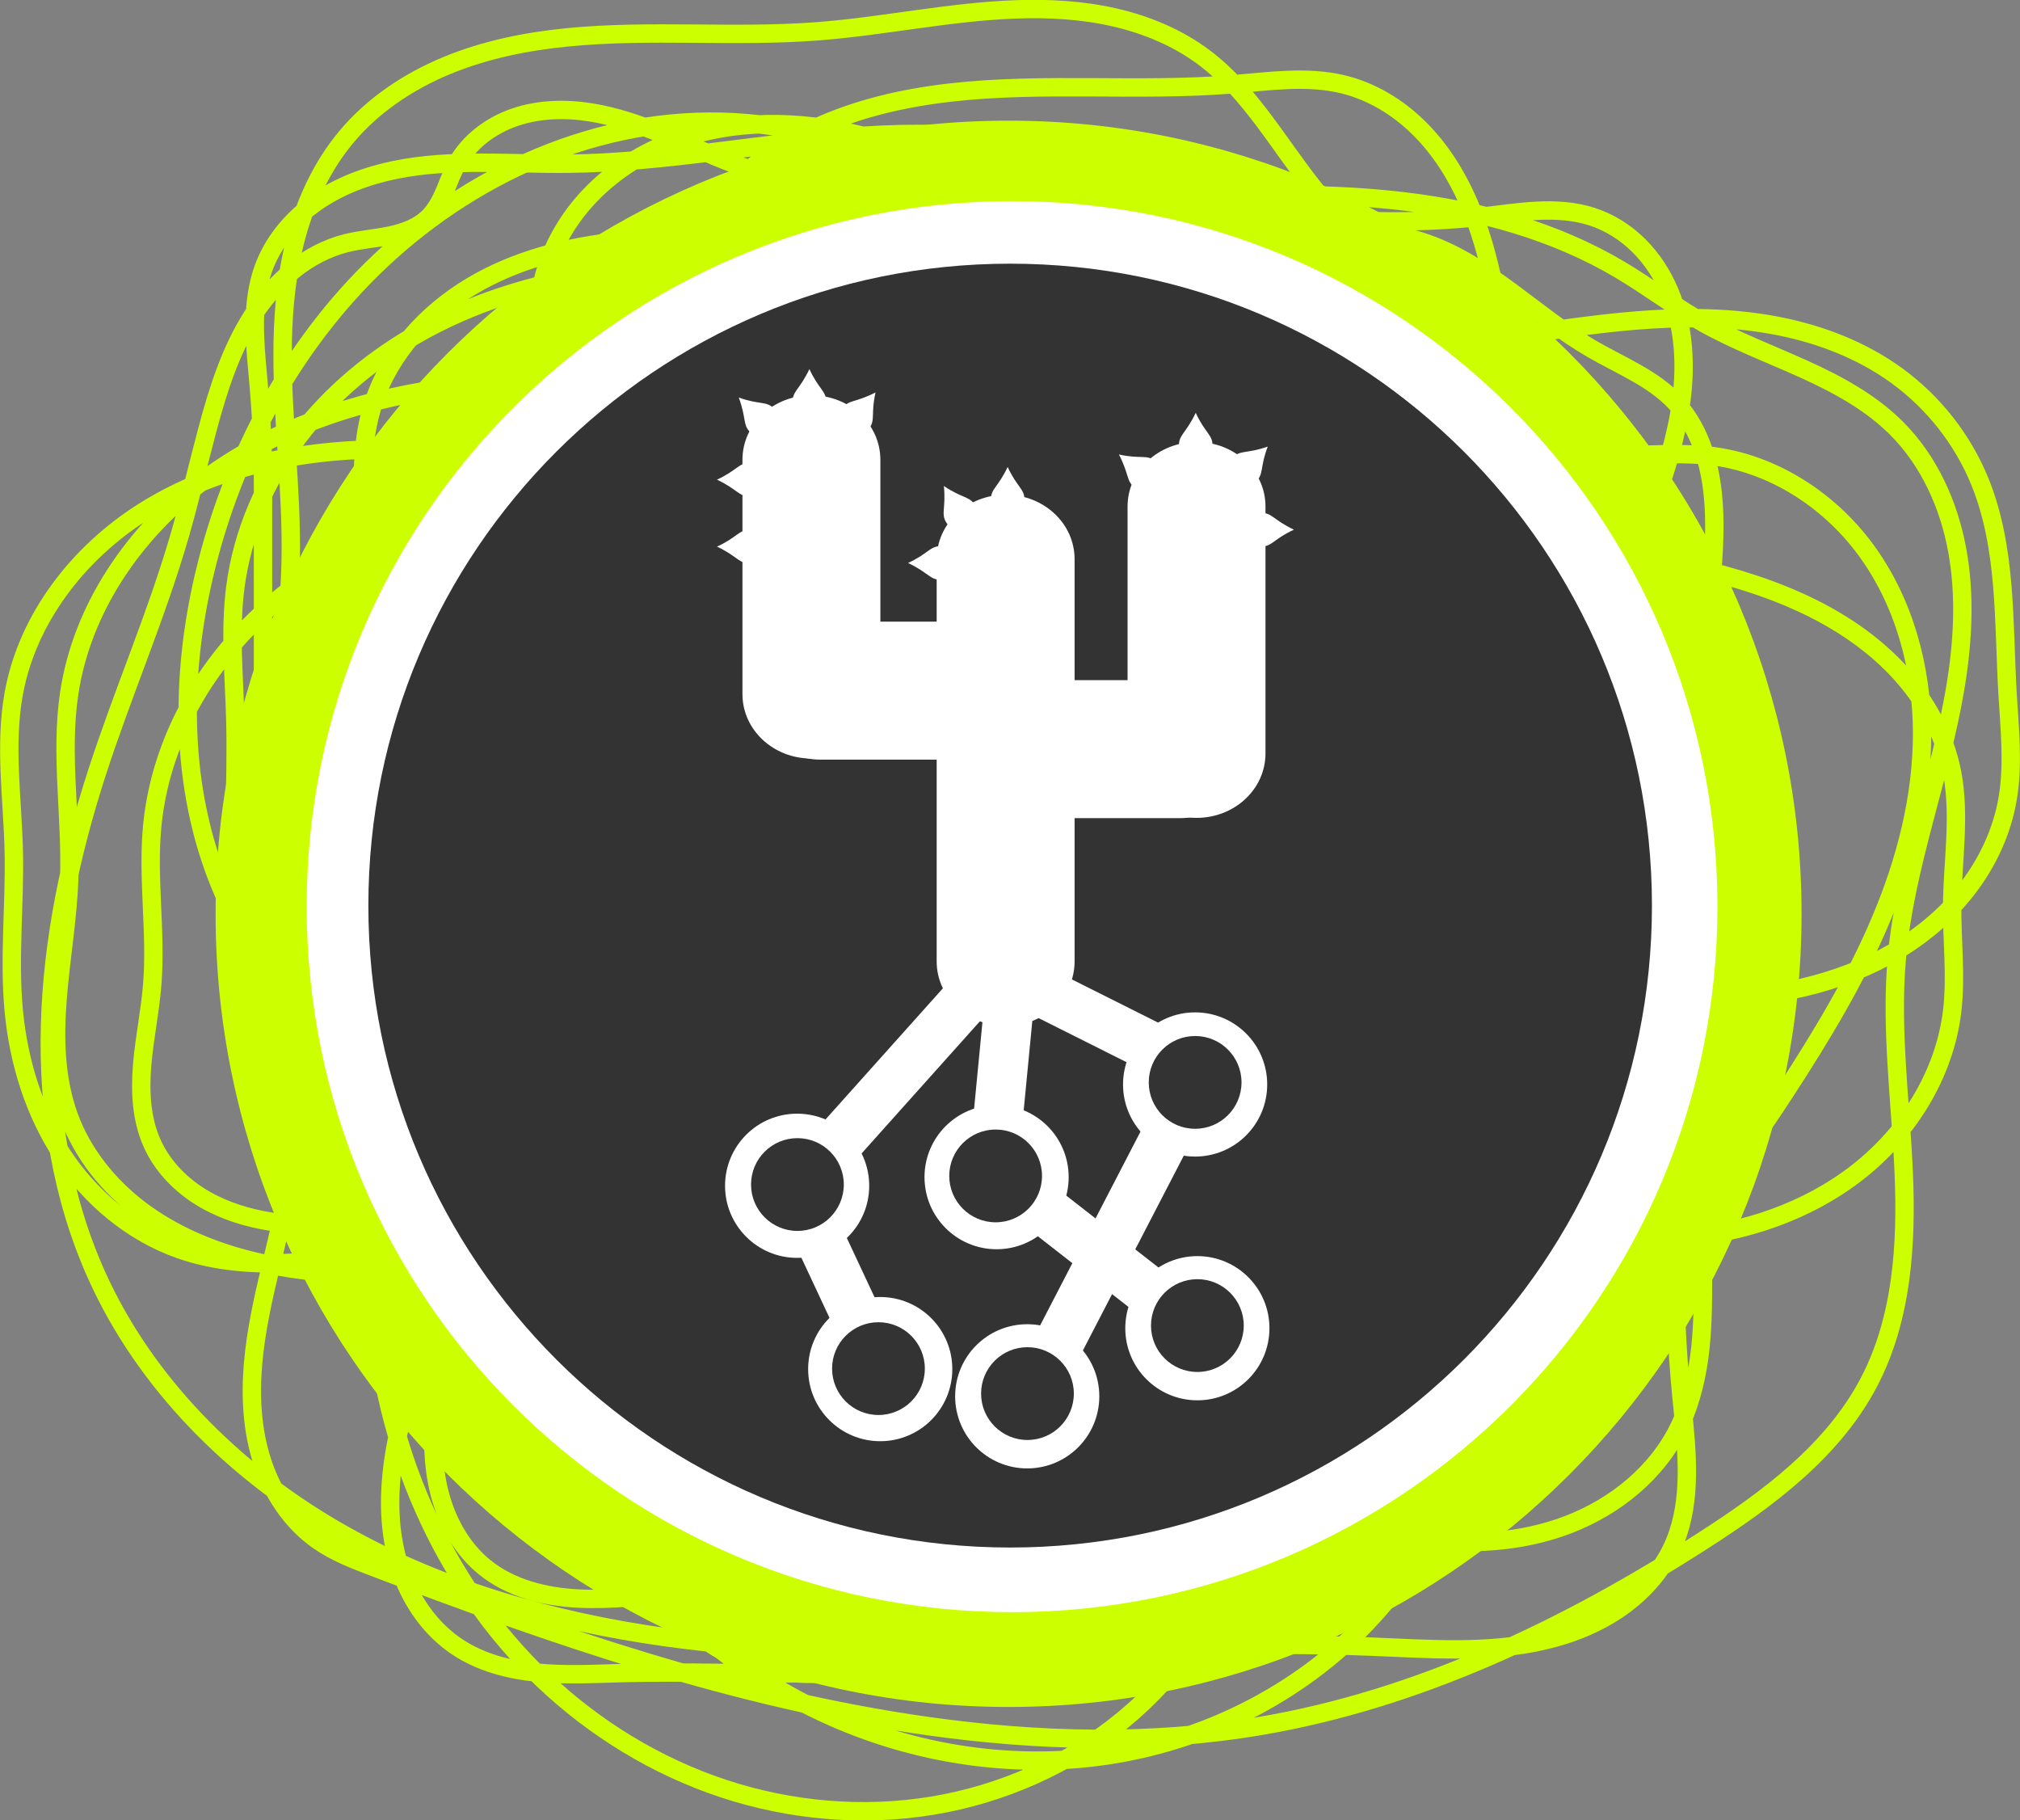 <?xml version="1.0" encoding="UTF-8" standalone="no"?>
<!-- Created with Inkscape (http://www.inkscape.org/) -->

<svg
   xmlns:dc="http://purl.org/dc/elements/1.1/"
   xmlns:cc="http://creativecommons.org/ns#"
   xmlns:rdf="http://www.w3.org/1999/02/22-rdf-syntax-ns#"
   xmlns:svg="http://www.w3.org/2000/svg"
   xmlns="http://www.w3.org/2000/svg"
   xmlns:sodipodi="http://sodipodi.sourceforge.net/DTD/sodipodi-0.dtd"
   xmlns:inkscape="http://www.inkscape.org/namespaces/inkscape"
   width="225.998"
   height="203.623"
   id="svg4484"
   version="1.1"
   inkscape:version="0.48.4 r9939"
   sodipodi:docname="logo_for_site.svg"
   inkscape:export-filename="/home/svet/Dropbox/falanster/digital-lab/landing_page/logo_for_site.png"
   inkscape:export-xdpi="84"
   inkscape:export-ydpi="84">
  <rect width="100%" height="100%" fill="#808080" stroke="none"/>
  <defs
     id="defs4486">
    <inkscape:path-effect
       effect="spiro"
       id="path-effect8824-6"
       is_visible="true" />
  </defs>
  <sodipodi:namedview
     id="base"
     pagecolor="#ffffff"
     bordercolor="#666666"
     borderopacity="1.0"
     inkscape:pageopacity="0.0"
     inkscape:pageshadow="2"
     inkscape:zoom="0.98994949"
     inkscape:cx="229.82333"
     inkscape:cy="-44.321297"
     inkscape:document-units="px"
     inkscape:current-layer="layer1"
     showgrid="false"
     fit-margin-top="0"
     fit-margin-left="0"
     fit-margin-right="0"
     fit-margin-bottom="0"
     inkscape:window-width="1301"
     inkscape:window-height="744"
     inkscape:window-x="65"
     inkscape:window-y="24"
     inkscape:window-maximized="1" />
  <g
     inkscape:label="Layer 1"
     inkscape:groupmode="layer"
     id="layer1"
     transform="translate(-9.854,-10.552)">
    <g
       id="g4603">
      <path
         inkscape:connector-curvature="0"
         inkscape:original-d="m 122.92923,126.61692 c 27.7103,10.4493 -5.5421,-15.12233 0,-17.77156 1.8472,-0.88304 4.1307,0 6.1962,0 2.064,0 11.7185,-0.64432 12.3924,0 2.6152,2.50012 4.9413,27.85736 3.0982,29.61928 -5.7578,5.5048 -20.7983,2.9619 -27.8831,2.9619 -1.9323,0 -17.010801,1.50878 -18.588801,0 -0.7302,-0.69803 0,-1.97449 0,-2.9619 0,-0.9873 -0.9797,-2.64972 0,-2.96188 2.939101,-0.93661 6.393601,1.04001 9.294401,0 5.6382,-2.02143 11.2326,-12.95659 15.4907,-8.88584 5.1635,4.93654 -2.2919,13.79493 -3.0982,20.73352 -0.462,3.97549 0.7958,14.4293 0,14.80966 -1.8475,0.8831 -4.1308,0 -6.1964,0 -2.0652,0 -4.3488,0.8831 -6.1961,0 -12.166701,-5.81603 -12.183101,-57.8076 -6.1964,-59.23857 3.0058,-0.71841 6.1964,0 9.2944,0 5.5884,0 11.0071,-1.32455 15.4908,2.96194 17.3737,16.61002 -3.0981,1.0224 -3.0981,20.73345 0,5.75693 10.4751,9.16447 9.2942,14.80962 -0.8101,3.87264 -8.2616,0 -12.3924,0 -7.682,0 -22.690901,4.08565 -24.784901,-5.92378 -6.3904,-30.54735 17.713801,-23.69546 40.275501,-23.69546 3.0981,0 6.1962,0 9.2944,0 1.0327,0 2.6362,-0.88309 3.0981,0 2.3091,4.41542 0,9.87308 0,14.80962 0,19.86259 -18.3755,14.80962 -34.0795,14.80962 -5.1634,0 -11.1941,2.73836 -15.490501,0 -4.9455,-3.15205 -3.098,-14.99326 -3.098,-17.77156 0,-4.93615 -2.8985,-25.797253 3.098,-29.619253 6.332901,-4.03629 33.684601,-6.30124 40.275601,0 3.6512,3.49069 6.9851,7.432323 9.2944,11.847743 3.7492,7.16879 7.2856,42.42716 -3.0981,47.39085 -15.899,7.60011 -29.7653,5.92379 -46.471901,5.92379 -5.1636,0 -10.327,0 -15.4906,0 -3.0982,0 -6.6376,1.5239 -9.2944,0 -8.4875,-4.86864 -6.1961,-13.42796 -6.1961,-20.73347 0,-4.93657 0,-9.87307 0,-14.80966 0,-3.94919 -2.0495,-8.41876 0,-11.84768 8.3075,-13.899273 83.924001,-23.257213 92.943501,-8.88577 1.594,2.53983 0,5.92383 0,8.88577 0,3.94925 0,7.89849 0,11.84768 0,2.96194 0,5.92388 0,8.88588 0,2.9619 2.1907,6.79136 0,8.88568 -11.964,11.43813 -71.523701,19.83499 -83.649201,5.9239 -10.6595,-12.22909 -9.2943,-29.69293 -9.2943,-44.42891 0,-2.961903 -2.1907,-6.791313 0,-8.885803 6.5393,-6.25193 48.980101,-8.6238 58.864301,-5.92388 3.5801,0.97799 6.9106,3.18924 9.2943,5.92388 11.4761,13.165813 9.2944,31.709923 9.2944,47.390813 0,1.9747 1.4603,4.52759 0,5.9239 -13.9952,13.37992 -31.9982,8.88577 -49.569901,8.88577 -7.1187,0 -19.7578,1.76615 -24.785,-5.92378 -4.2617,-6.51905 -5.6503,-65.009263 0,-71.086313 12.3361,-13.26806 63.755801,-21.88338 80.551001,-11.84778 18.2568,10.9089 24.7852,54.807933 24.7852,74.048203 0,3.9493 0,7.89848 0,11.84778 0,2.96189 2.352,6.95818 0,8.88578 -12.6079,10.33175 -82.701201,23.01029 -99.140001,17.77156 -19.3809,-6.17631 -12.3924,-39.72659 -12.3924,-53.31474 0,-6.91113 0,-13.82233 0,-20.73345 0,-3.94926 -1.4505,-8.149983 0,-11.847743 9.4805,-24.17033 50.283901,-20.73352 71.256701,-20.73352 6.1962,0 12.54,-1.28503 18.5887,0 3.2424,0.68892 13.3154,8.72849 15.4905,11.8477 8.3064,11.91202 6.1965,22.015223 6.1965,35.543183 0,3.94927 0,7.89848 0,11.84777 0,3.94919 2.9208,9.05512 0,11.84758 -8.5513,8.17539 -32.3292,11.03561 -43.3739,11.84777 -6.178,0.45431 -12.3924,0 -18.5888,0 -4.1308,0 -8.8059,1.95936 -12.3925,0 -21.266901,-11.61834 -15.490401,-54.88869 -15.490401,-71.086303 0,-1.93138 -1.4605,-44.3602 3.0981,-50.35275 12.418201,-16.32458 40.810401,-14.80965 58.864301,-14.80965 4.1308,0 9.0311,-2.29546 12.3924,0 2.73,1.86425 18.2538,31.08713 18.5888,32.58123 1.2037,5.37117 2.1977,56.422273 0,62.200453 -2.2599,5.94131 -6.9557,11.21123 -12.3926,14.80967 -21.5241,14.24627 -31.4779,11.90703 -55.7662,14.80958 -5.6536,0.67577 -44.098101,6.44941 -49.569801,2.962 -13.3079,-8.48194 -26.4892,-49.221743 -6.1962,-56.276643 10.4063,-3.61775 84.162501,-5.99649 92.943601,0 3.7582,2.56643 4.1308,7.89848 6.1962,11.847733 2.0654,3.94928 5.1944,7.53749 6.1962,11.84766 1.7922,7.7104 1.3583,15.90449 0,23.69545 -0.5369,3.07966 -0.3809,7.15393 -3.098,8.8858 -21.223,13.52662 -50.3474,11.84767 -74.355001,11.84767 -6.1962,0 -13.1721,2.87698 -18.5886,0 -13.3841,-7.10866 -12.1191,-41.3773 -12.3926,-47.39081 -0.5383,-11.836493 0,-23.695453 0,-35.543193 0,-6.91109 -4.0098,-14.98306 0,-20.73346 13.1592,-18.87109 41.9224,-17.77157 61.962301,-17.77157 4.131,0 8.5958,-1.55568 12.3927,0 10.9905,4.5032 14.3024,21.09971 15.4905,29.61926 2.1998,15.77278 0,34.227543 0,50.352853 0,2.9619 2.7711,7.56114 0,8.88573 -5.542,2.64928 -13.1722,-2.87687 -18.5886,0 -5.264,2.79582 -4.0306,12.01386 -9.2946,14.80962 -5.4163,2.87688 -12.3925,0 -18.588501,0 -19.8852,0 -18.5888,1.56016 -18.5888,-20.73345 0,-3.94919 -1.0018,-8.01639 0,-11.84773 1.1202,-4.28352 2.3535,-9.398503 6.1962,-11.847673 8.2852,-5.28071 42.068801,-8.81907 52.668101,-5.92389 11.1738,3.0522 11.1058,36.635803 9.2944,44.428963 -6.0657,26.09572 -47.119601,23.69535 -68.158701,23.69535 -6.496,0 -20.4537,1.76624 -24.785,-5.92379 -13.6418,-24.22128 -9.2943,-54.442193 -9.2943,-79.972113 0,-5.95732 -3.2656,-39.16721 6.1962,-47.39079 17.3226,-15.05562 32.4226,-11.84774 52.667901,-11.84774 5.6695,0 35.9467,-1.29852 43.3739,2.96192 5.6701,3.25259 8.2616,9.8731 12.3925,14.80966 4.1308,4.93653 9.4352,9.15516 12.3923,14.80964 5.8286,11.14454 4.3541,32.42287 3.0983,44.4289 -0.5241,5.00933 0.7981,11.423193 -3.0983,14.809673 -5.8365,5.07274 -54.067,24.67093 -61.9623,26.65739 -9.043601,2.27524 -18.559101,2.27618 -27.883201,2.9619 -4.1185,0.30287 -8.2616,0 -12.3923,0 -1.0328,0 -2.3681,0.69812 -3.0981,0 -0.7303,-0.69813 0,-1.97469 0,-2.9619 0,-2.962 -2.1907,-6.79141 0,-8.88588 14.1491,-13.52727 43.812601,-14.80962 61.962401,-14.80962 3.2753,0 10.6295,-2.09439 12.3924,2.96194 0.6533,1.87322 0,3.94925 0,5.92389 0,3.2427 1.0019,21.08222 -3.0981,23.69535 -12.3001,7.83963 -36.157001,5.9239 -49.569901,5.9239 -16.7116,0 -40.3721,4.09712 -46.4718,-17.77158 -2.6609,-9.53969 0,-19.74616 0,-29.619233 0,-11.84778 0,-23.69552 0,-35.5432 0,-7.8984 -5.5826,-17.87299 0,-23.69543 8.1678,-8.51868 22.2052,-9.68538 34.0792,-11.84766 4.4893,-0.81752 58.733001,-2.07933 65.060601,2.96192 7.6373,6.08461 12.9507,36.27259 9.2944,44.42885 -2.8328,6.31902 -20.2702,15.85327 -24.7849,17.77162 -0.022,0.0101 -15.1068,4.62636 -18.5887,2.96196 -5.225201,-2.49776 6.8088,-10.20528 12.3924,-11.84778 12.6635,-3.72511 35.8507,-2.96189 49.5698,-2.96189 3.0981,0 6.1964,0 9.2946,0 1.0325,0 2.7714,-0.93671 3.098,0 0.9797,2.80986 1.3854,6.23659 0,8.88578 -15.981,30.556883 -57.4759,23.695393 -86.747401,23.695393 -1.7794,0 -11.3347,2.09449 -12.3926,-2.96189 -0.81,-3.87258 0,-7.89848 0,-11.847673 0,-35.46122 21.142001,-29.61933 52.668101,-29.61933 9.8612,0 24.6436,-0.54109 24.7851,0 1.0018,3.8313 0,7.89843 0,11.84772 0,16.48553 1.6292,26.782473 -18.5888,32.581173 -4.9458,1.41851 -10.327,0 -15.4905,0 -3.0982,0 -8.6868,2.90447 -9.2946,0 -2.1449,-10.25354 -2.2464,-29.413393 9.2946,-35.543073 7.1045,-3.77357 25.9335,-2.96201 34.0793,-2.96201 3.098,0 7.1035,-2.09442 9.2942,0 8.1141,7.75726 6.1964,20.29657 6.1964,29.619363 0,5.92383 2.3011,12.27142 0,17.77151 -9.2731,22.16354 -46.256,17.77156 -65.0606,17.77156 -0.9954,0 -31.225201,1.91565 -37.177401,-2.9619 -13.0135,-10.66418 -9.2944,-21.1437 -9.2944,-35.54311 0,-14.919533 -4.6183,-41.834833 12.3924,-53.314723 18.556,-12.52255 59.427901,-13.7999 80.551201,-14.80965 7.2199,-0.34516 14.458,0 21.687,0 4.1308,0 9.4714,-2.79255 12.3923,0 4.8181,4.60629 3.0981,39.56831 3.0981,44.42896 0,14.80961 4.0271,30.128503 0,44.428863 -8.6164,30.5966 -53.3625,57.92365 -83.6492,65.16248 -7.0132,1.67621 -14.458001,0 -21.686801,0 -4.3492,0 -18.9372,0.71844 -21.6868,-2.96191 -4.1169,-5.51017 -3.0982,-29.62438 -3.0982,-35.54312 0,-4.93659 -2.3093,-10.3943 0,-14.80967 14.4373,-27.60543 58.734901,-20.73357 83.649301,-20.73357 7.2289,0 14.4579,0 21.6867,0 3.0981,0 8.3147,-2.80995 9.2946,0 0.9796,2.81002 0,5.9239 0,8.88579 0,2.96194 2.4783,7.10866 0,8.88588 -7.059,5.06131 -16.1126,7.33117 -24.7852,8.88568 -3.6037,0.64605 -51.343901,0.7596 -52.668001,0 -3.1928,-1.83141 -5.1732,-5.46289 -6.1962,-8.88568 -2.5533,-8.54394 0,-17.77167 0,-26.65739 0,-3.94926 -2.9209,-9.055233 0,-11.847743 14.924101,-14.26797 61.104801,-14.80961 80.551201,-14.80961 4.1307,0 8.6976,-1.76625 12.3923,0 3.3305,1.5919 5.4661,5.3951 6.1963,8.88573 1.4176,6.77697 0,13.822363 0,20.733513 0,26.00739 5.3132,38.7928 -18.5886,59.23862 -13.9949,11.97129 -50.9669,26.19609 -71.257,29.61936 -7.118801,1.20094 -14.457701,0 -21.686801,0 -0.7995,0 -16.469,1.76603 -18.5886,-2.9621 -4.1167,-9.18352 -3.0982,-26.0009 -3.0982,-35.54313 0,-21.32313 -3.2225,-31.17756 21.6868,-38.50502 6.9795,-2.05314 14.458,-3.94919 21.686801,-2.9619 7.7859,1.06337 13.8221,8.88573 21.6871,8.88573 16.4999,0 19.699,-16.17917 24.7849,-8.88573 1.2976,1.86079 1.2382,28.87948 0,29.61925 -7.2215,4.31501 -16.344,4.84787 -24.7849,5.92388 -13.3076,1.69625 -26.850501,0 -40.275701,0 -2.0653,0 -4.9568,1.57964 -6.1962,0 -4.1076,-5.23609 -5.02,-50.1151 0,-53.314693 9.0596,-5.77427 64.655301,-10.68961 74.354801,-2.96194 12.3925,9.873123 9.2944,12.835013 9.2944,26.657293 0,3.9493 0,7.89848 0,11.84778 0,3.94929 3.0873,9.22396 0,11.84768 -21.5856,18.34386 -57.4153,14.80966 -83.649201,14.80966 -8.9532,0 -21.4609,3.28603 -27.8831,-5.92389 -4.3504,-6.23887 -3.098,-20.38638 -3.098,-26.65735 0,-5.92388 0,-11.84767 0,-17.77156 0,-4.93649 -2.6568,-10.57659 0,-14.809613 14.9346,-23.7971 55.815701,-25.34362 80.551101,-26.65739 8.2489,-0.43818 16.5233,0 24.7848,0 4.1308,0 9.2192,-2.52827 12.3925,0 4.7478,3.78246 13.6349,42.411243 9.2945,47.390893 -12.973,14.88297 -32.5949,8.11298 -49.5699,8.88573 -7.5807,0.34512 -63.509301,6.25401 -71.256901,2.96194 -21.7064,-9.22322 -18.5886,-38.860263 -18.5886,-56.276653 0,-15.81854 -3.6511,-19.76522 15.4905,-29.61923 11.9024,-6.12724 66.511001,-12.20454 77.453101,0 3.6192,4.03679 5.2014,9.57856 6.1961,14.80957 0.9328,4.90473 0.9664,52.889483 0,56.276643 -5.6605,19.84289 -40.475001,29.87653 -58.864301,32.58125 -6.1241,0.90075 -12.3924,0 -18.5886,0 -10.1968,0 -24.7722,4.49775 -27.8831,-8.8858 -1.3441,-5.78279 0,-11.84772 0,-17.77155 0,-5.9239 -1.6303,-12.05644 0,-17.77156 11.3443,-39.767293 89.243801,-35.543193 120.826701,-35.543193 8.2616,0 16.7699,-1.91566 24.785,0 19.2176,4.59319 21.6868,29.74733 21.6868,44.428963 0,3.94925 2.5361,8.73034 0,11.84768 -10.592,13.0195 -41.8176,23.48224 -55.7662,26.65745 -16.4648,3.74785 -38.702001,2.96189 -55.766201,2.96189 -6.1962,0 -12.5128,1.16178 -18.5886,0 -18.6056,-3.55754 -25.6262,-26.36298 -27.883,-41.46702 -1.0225,-6.8417 0,-13.822323 0,-20.733503 0,-4.9366 -3.2699,-10.98897 0,-14.80969 29.159,-34.07227 91.289901,-26.6573 130.120801,-26.6573 4.7883,0 46.357,-1.53592 55.7662,2.96193 4.6185,2.20763 6.9851,7.43231 9.2944,11.84769 4.1,7.83952 3.0981,15.38235 3.0981,23.69542 0,3.9493 1.8474,8.31545 0,11.84778 -12.3653,23.643463 -55.8739,17.920173 -77.4529,20.733463 -20.2269,2.63692 -34.4932,13.85437 -49.57,-2.9619 -4.1,-4.57303 -3.098,-18.551343 -3.098,-23.695463 0,-3.94923 -2.0496,-8.41875 0,-11.84771 10.425,-17.44224 60.9901,-11.84772 77.4529,-11.84772 27.0433,0 40.1215,-3.69829 46.4717,26.65739 1.0128,4.840633 0,9.873123 0,14.809613 0,3.94925 2.1894,8.49869 0,11.84768 -11.5086,17.60435 -53.7193,18.00333 -71.2566,14.80966 -11.8741,-2.16228 -22.2511,-9.46704 -34.0793,-11.84772 -8.0846,-1.62716 -17.5109,3.74475 -24.785101,0 -3.8235,-1.96827 -26.5532,-37.017063 -27.883,-41.467013 -3.1209,-10.4425 0,-21.72086 0,-32.58117 0,-2.96193 -2.5779,-7.2428 0,-8.88576 10.1226,-6.45182 60.338001,-4.01494 71.256701,0 5.5993,2.0588 22.3956,16.84209 24.7849,23.69536 1.633,4.68319 0,9.87312 0,14.80968 0,5.92383 0,11.84771 0,17.77161 0,9.322873 1.9178,21.862013 -6.1962,29.619233 -2.0089,1.92054 -29.4596,13.92634 -34.0792,14.80958 -1.001,0.1915 -29.512601,2.65497 -30.981201,-2.9619 -1.7534,-6.70481 0,-13.82226 0,-20.73345 0,-19.31753 -4.3787,-33.143963 15.490401,-47.390883 20.7585,-14.88434 38.9511,-11.84767 61.9626,-11.84767 6.1962,0 12.3923,0 18.5886,0 3.0982,0 7.1036,-2.09436 9.2944,0 9.5946,9.17268 12.3474,60.384053 9.2944,71.086323 -1.3586,4.76251 -5.0643,9.01675 -9.2944,11.84758 -20.637,13.811 -47.63,11.84777 -71.2567,11.84777 -6.1962,0 -12.9265,2.40592 -18.5889,0 -15.594901,-6.62642 -15.490401,-38.33737 -15.490401,-50.35274 0,-4.93659 -1.6328,-10.126503 0,-14.809673 1.6328,-4.68323 4.998001,-9.10942 9.294401,-11.84768 10.7243,-6.83541 48.5785,-8.48301 61.9622,-5.92391 2.2644,0.43297 5.3388,0.91213 6.1964,2.9619 1.9726,4.71489 -0.115,37.901383 -3.0983,41.467083 -23.0936,27.59805 -80.976401,32.58124 -114.630301,32.58124 -8.2617,0 -17.0207,2.69922 -24.7849,0 -2.9129,-1.01271 -18.2932,-25.62144 -18.5887,-26.65745 -1.6305004,-5.71509 0,-11.84768 0,-17.77151 0,-5.923843 -4.1680004,-13.388293 0,-17.771623 18.97,-19.94978 64.0541,-20.73351 89.845201,-20.73351 8.7154,0 24.6756,-3.1188 30.9813,5.92387 3.38,4.84685 5.2422,36.854973 3.0982,41.466983 -2.3727,5.10376 -12.3924,6.26272 -12.3924,11.84773 0,6.32187 13.1226,8.52644 12.3924,14.80962 -2.237,19.24824 -81.287801,21.58249 -83.649301,14.80967 -2.6126,-7.49308 0,-15.79696 0,-23.69535 0,-10.86048 0,-21.72085 0,-32.581233 0,-9.87313 -5.9554,-21.55336 0,-29.61933 18.4271,-24.95727 61.871001,-26.65732 89.845501,-26.65732 4.1309,0 8.2617,0 12.3925,0 2.0654,0 5.1336,-1.69328 6.1962,0 4.1108,6.55008 3.0981,22.62111 3.0981,29.61923 0,7.8985 0,15.79698 0,23.69548 0,19.533733 5.1611,25.918653 -12.3925,38.505073 -25.2187,18.0826 -56.995901,17.77156 -86.747201,17.77156 -20.3406,0 -39.4826,7.28567 -46.4719,-17.77156 -2.3948,-8.58578 0,-17.77157 0,-26.6574 0,-6.91115 -2.8476,-14.381143 0,-20.733513 16.5259,-36.86522 65.8863,-32.5812 99.139901,-32.5812 12.8193,0 46.8629,-6.01002 55.7662,8.88578 7.5554,12.64063 11.7498,50.967013 0,62.200493 -23.9313,22.87928 -58.8019,23.69551 -89.845601,23.69551 -5.1635,0 -10.327,0 -15.4905,0 -2.0656,0 -5.0507,1.64294 -6.1963,0 -1.7184,-2.46452 0,-5.92399 0,-8.88589 0,-6.91108 -2.4059,-14.21624 0,-20.73345 15.5975,-42.250173 51.527401,-48.023653 92.943601,-50.352793 10.3092,-0.57974 20.654,0 30.9811,0 2.0656,0 5.2726,-1.76612 6.1963,0 4.2866,8.19624 3.0982,30.630363 3.0982,38.505063 0,6.91119 2.2858,14.17703 0,20.7335 -6.1733,17.70554 -49.3928,35.65198 -65.0605,38.50512 -11.1592,2.03212 -22.7196,0 -34.079301,0 -1.2342,0 -37.5324,3.59459 -40.2756,-2.96189 -1.5341,-3.6668 0,-7.89848 0,-11.84777 0,-2.96189 0,-5.92388 0,-8.88588 0,-1.9745 -1.771,-4.90785 0,-5.9238 16.414,-9.41545 38.7807,1.90981 55.766001,-2.96188 4.9458,-1.41851 7.5984,-10.71919 12.3927,-8.88584 4.8892,1.86975 1.8208,9.92567 3.0981,14.80962 0.4697,1.79617 6.1406,22.24104 3.0981,23.69555 -8.2336,3.9357 -28.5501,2.96189 -37.177501,2.96189 -4.1308,0 -8.2616,0 -12.3926,0 -1.0326,0 -4.1307,0 -3.098,0 8.5316,0 44.260301,-2.67948 52.668101,0 2.1906,0.69815 3.9049,2.68807 6.1962,2.96191 8.3337,0.99595 53.8457,1.93993 61.9623,0 5.7447,-1.37302 3.0982,-14.21416 3.0982,-17.77157 0,-19.74625 0,-39.49242 0,-59.238593 0,-10.11106 4.0061,-30.01505 -3.0982,-38.50508 -2.326,-2.77969 -6.1962,-3.94921 -9.2943,-5.92384 -6.1962,-3.94926 -11.5239,-9.5963 -18.5888,-11.84773 -7.1023,-2.26335 -20.3422,0 -27.883,0 -4.9861,0 -51.879301,-1.85795 -55.766101,0 -5.2252,2.49773 -8.2617,7.89847 -12.3926,11.84773 -15.5133,14.83144 -27.8173,35.10367 -30.9811,56.276663 -1.6719,11.18956 0,24.1586 0,35.54307 0,10.69638 -3.9431,32.49143 3.0982,41.46712 1.3854,1.76613 4.2748,1.73726 6.1961,2.96189 24.6111,15.68604 31.7473,17.77156 61.962301,17.77156 11.8607,0 25.45,1.60169 37.1775,0 3.8244,-0.52236 46.7677,-18.72413 49.57,-20.73345 6.3124,-4.52625 15.5868,-10.59683 18.5886,-17.77157 6.0846,-14.54236 3.0982,-32.16392 3.0982,-47.3909 0,-6.4236 2.2468,-52.794373 0,-59.238643 -2.5642,-7.35443 -15.8022,-9.03473 -21.6868,-11.84765 -3.3303,-1.592 -5.8719,-4.52161 -9.2944,-5.9239 -26.5856,-10.8929 -70.2947,-11.84766 -99.139801,-11.84766 -3.321,0 -28.8949,-1.32969 -30.9812,0 -1.9214,1.22461 -1.1768,4.69922 -3.0982,5.92382 -9.9138,6.3188 -3.1396,-5.86431 -9.2943,2.96192 -4.646,6.66268 -12.1654,13.3159 -15.4905,20.73347 -1.6773,3.74161 -1.7517,7.98583 -3.0981,11.84775 -4.3938,12.60167 -7.4383,14.23586 -9.2944,26.65739 -2.6727,17.886303 0,38.113663 0,56.276633 0,44.02134 110.005401,44.57491 142.513401,41.46692 3.3131,-0.31668 32.2528,-6.60896 34.0793,-11.84758 2.4394,-6.9963 0,-23.1539 0,-29.61934 0,-24.68275 0,-49.3655 0,-74.048203"
         inkscape:path-effect="#path-effect8824-6"
         id="path8822-3"
         d="m 122.929,126.617 c -2.049,-0.388 -3.951,-1.511 -5.281,-3.117 -1.33,-1.606 -2.079,-3.684 -2.079,-5.769 0,-2.085 0.749,-4.163 2.079,-5.769 1.33,-1.606 3.232,-2.728 5.281,-3.117 2.035,-0.386 4.126,-0.064 6.196,0 4.138,0.128 8.326,-0.777 12.392,0 3.234,0.618 6.251,2.317 8.464,4.756 2.213,2.438 3.612,5.601 3.941,8.877 0.329,3.276 -0.412,6.65 -2.072,9.493 -1.66,2.844 -4.231,5.144 -7.235,6.493 -4.299,1.93 -9.192,1.875 -13.901,1.708 -4.709,-0.167 -9.566,-0.389 -13.982,1.254 -3.41,1.268 -6.409,3.604 -9.957,4.41 -1.774,0.403 -3.689,0.391 -5.354,-0.342 -0.832,-0.367 -1.591,-0.912 -2.172,-1.611 -0.581,-0.7 -0.982,-1.555 -1.105,-2.457 -0.134,-0.979 0.056,-1.975 0,-2.962 -0.028,-0.498 -0.119,-0.99 -0.158,-1.487 -0.038,-0.497 -0.021,-1.01 0.158,-1.475 0.153,-0.398 0.422,-0.747 0.754,-1.015 0.332,-0.267 0.726,-0.454 1.138,-0.562 0.824,-0.217 1.704,-0.125 2.527,0.099 0.823,0.223 1.605,0.573 2.401,0.877 0.796,0.304 1.622,0.566 2.474,0.602 1.569,0.066 3.086,-0.649 4.309,-1.634 1.223,-0.985 2.203,-2.231 3.217,-3.429 1.014,-1.199 2.094,-2.379 3.448,-3.174 0.677,-0.398 1.418,-0.694 2.193,-0.822 0.774,-0.128 1.583,-0.085 2.324,0.174 0.928,0.323 1.726,0.979 2.279,1.792 0.552,0.813 0.864,1.778 0.958,2.756 0.188,1.957 -0.478,3.906 -1.407,5.639 -0.929,1.732 -2.122,3.309 -3.113,5.007 -0.991,1.698 -1.791,3.575 -1.816,5.541 -0.017,1.332 0.323,2.643 0.745,3.906 0.422,1.263 0.93,2.5 1.267,3.788 0.337,1.289 0.5,2.651 0.218,3.953 -0.141,0.651 -0.393,1.281 -0.768,1.831 -0.375,0.55 -0.875,1.02 -1.463,1.332 -0.93,0.493 -2.028,0.57 -3.076,0.476 -1.048,-0.094 -2.076,-0.347 -3.12,-0.476 -2.052,-0.255 -4.129,-0.032 -6.196,0 -7.701,0.12 -15.441,-2.533 -21.353,-7.47 -5.912,-4.937 -9.919,-12.138 -10.847,-19.783 -0.929,-7.646 1.269,-15.652 6.089,-21.66 4.82,-6.007 12.225,-9.904 19.915,-10.326 3.095,-0.17 6.201,0.197 9.294,0 2.785,-0.178 5.548,-0.812 8.335,-0.676 1.394,0.068 2.791,0.333 4.056,0.921 1.265,0.588 2.395,1.513 3.099,2.717 0.915,1.564 1.054,3.488 0.732,5.271 -0.322,1.783 -1.071,3.457 -1.847,5.095 -0.776,1.637 -1.59,3.272 -2.058,5.022 -0.468,1.75 -0.57,3.653 0.075,5.346 0.56,1.469 1.642,2.684 2.832,3.711 1.19,1.027 2.506,1.901 3.708,2.914 1.202,1.013 2.31,2.199 2.921,3.648 0.306,0.724 0.481,1.508 0.468,2.294 -0.014,0.786 -0.221,1.574 -0.635,2.242 -0.592,0.955 -1.583,1.625 -2.658,1.951 -1.075,0.326 -2.229,0.327 -3.337,0.142 -2.216,-0.368 -4.245,-1.446 -6.397,-2.093 -4.186,-1.258 -8.661,-0.849 -13.025,-1.097 -2.182,-0.124 -4.373,-0.42 -6.429,-1.16 -2.056,-0.74 -3.981,-1.949 -5.331,-3.667 -1.484,-1.89 -2.202,-4.331 -2.141,-6.734 0.061,-2.402 0.875,-4.758 2.177,-6.778 2.603,-4.04 7.003,-6.644 11.591,-8.077 9.174,-2.865 19.038,-2.107 28.65,-2.107 l 9.294,0 c 1.033,0 2.073,-0.128 3.098,0 1.543,0.192 2.937,1.176 3.763,2.494 0.826,1.318 1.11,2.937 0.933,4.482 -0.177,1.545 -0.793,3.019 -1.639,4.325 -0.846,1.305 -1.917,2.451 -3.057,3.509 -4.584,4.252 -10.291,7.12 -16.159,9.279 -5.868,2.159 -11.954,3.659 -17.92,5.53 -2.572,0.807 -5.151,1.689 -7.836,1.923 -1.343,0.117 -2.706,0.07 -4.02,-0.23 -1.314,-0.299 -2.579,-0.856 -3.634,-1.693 -1.232,-0.977 -2.152,-2.316 -2.749,-3.771 -0.597,-1.455 -0.882,-3.024 -0.973,-4.595 -0.181,-3.14 0.401,-6.268 0.624,-9.406 0.356,-5.017 -0.208,-10.051 -0.183,-15.08 0.025,-5.029 0.698,-10.224 3.281,-14.539 1.981,-3.309 5.026,-5.941 8.517,-7.581 3.491,-1.641 7.41,-2.306 11.26,-2.088 7.701,0.436 14.909,4.353 20.498,9.669 3.648,3.47 6.698,7.534 9.294,11.848 4.49,7.459 7.694,15.925 7.649,24.632 -0.022,4.353 -0.869,8.721 -2.665,12.687 -1.796,3.965 -4.557,7.517 -8.081,10.073 -3.212,2.33 -6.988,3.799 -10.856,4.683 -3.868,0.883 -7.844,1.206 -11.81,1.325 -7.932,0.238 -15.87,-0.084 -23.806,-0.084 l -15.491,0 c -1.555,0 -3.109,0.075 -4.66,0.197 -1.551,0.122 -3.144,0.248 -4.634,-0.197 -1.85,-0.552 -3.352,-1.979 -4.31,-3.655 -0.958,-1.675 -1.427,-3.591 -1.662,-5.507 -0.469,-3.832 -0.224,-7.711 -0.224,-11.572 l 0,-14.81 c 0,-3.95 -0.159,-7.901 0,-11.848 0.479,-11.909 4.967,-23.674 12.795,-32.663 7.828,-8.989 18.983,-15.087 30.817,-16.5 11.835,-1.413 24.23,1.95 33.53,9.405 9.299,7.456 15.311,18.963 15.802,30.872 0.122,2.96 0,5.924 0,8.886 0,3.949 0,7.898 0,11.848 0,2.962 0,5.924 0,8.886 0,2.962 0.145,5.927 0,8.886 -0.464,9.502 -5.058,18.661 -12.145,25.008 -7.087,6.347 -16.539,9.888 -26.049,10.152 -9.51,0.265 -19.023,-2.678 -26.95,-7.938 -7.928,-5.259 -14.277,-12.776 -18.505,-21.299 -6.767,-13.641 -8.042,-29.253 -9.294,-44.429 -0.244,-2.96 -0.491,-5.957 0,-8.886 0.96,-5.731 4.78,-10.779 9.72,-13.838 4.94,-3.059 10.899,-4.238 16.704,-3.977 11.609,0.521 22.187,6.423 32.441,11.891 3.25,1.733 6.554,3.462 9.294,5.924 3.093,2.778 5.354,6.407 6.835,10.29 1.481,3.884 2.208,8.024 2.514,12.169 0.613,8.291 -0.424,16.625 -0.055,24.931 0.088,1.976 0.255,3.963 0,5.924 -0.309,2.376 -1.241,4.658 -2.611,6.624 -1.37,1.966 -3.172,3.618 -5.202,4.892 -4.06,2.548 -8.952,3.546 -13.745,3.502 -9.585,-0.088 -18.645,-4.097 -28.012,-6.133 -8.331,-1.811 -17.154,-2.122 -24.785,-5.924 -6.192,-3.084 -11.194,-8.368 -14.28,-14.56 -3.085,-6.191 -4.293,-13.249 -3.826,-20.151 0.934,-13.804 8.397,-26.519 18.105,-36.376 10.398,-10.558 23.755,-18.466 38.339,-21.091 14.584,-2.625 30.363,0.344 42.212,9.243 10.822,8.128 17.776,20.634 21.215,33.724 3.439,13.09 3.57,26.79 3.57,40.324 l 0,11.848 c 0,2.962 0.112,5.926 0,8.886 -0.421,11.101 -5.2,21.923 -12.885,29.944 -7.685,8.022 -18.173,13.23 -29.164,14.837 -10.992,1.607 -22.427,-0.341 -32.419,-5.195 -9.992,-4.853 -18.531,-12.558 -24.672,-21.815 -5.126,-7.728 -8.568,-16.525 -10.399,-25.616 -1.832,-9.091 -1.993,-18.425 -1.993,-27.699 l 0,-20.733 c 0,-3.952 -0.439,-7.921 0,-11.848 0.382,-3.41 1.653,-6.701 3.548,-9.562 1.895,-2.861 4.403,-5.297 7.241,-7.226 5.676,-3.859 12.557,-5.646 19.402,-6.152 13.689,-1.013 27.353,2.823 41.066,2.207 6.216,-0.279 12.541,-1.463 18.589,0 6.484,1.568 12.017,6.152 15.491,11.848 3.172,5.202 4.739,11.244 5.482,17.291 0.743,6.047 0.715,12.159 0.715,18.252 l 0,11.848 c 0,1.977 0.054,3.954 0.143,5.929 0.088,1.975 0.182,3.968 -0.143,5.919 -0.687,4.125 -3.322,7.783 -6.74,10.191 -3.418,2.408 -7.563,3.642 -11.725,4.051 -8.323,0.817 -16.593,-1.516 -24.909,-2.394 -6.171,-0.651 -12.404,-0.499 -18.589,0 -4.132,0.334 -8.328,0.818 -12.393,0 -3.284,-0.661 -6.377,-2.17 -9.007,-4.245 -2.63,-2.075 -4.802,-4.706 -6.462,-7.616 -3.32,-5.819 -4.56,-12.64 -4.589,-19.34 -0.057,-13.399 4.487,-26.487 4.567,-39.886 0.051,-8.585 -1.732,-17.074 -2.232,-25.645 -0.25,-4.285 -0.176,-8.611 0.603,-12.832 0.779,-4.221 2.284,-8.346 4.727,-11.876 2.997,-4.329 7.329,-7.637 12.099,-9.867 4.77,-2.229 9.973,-3.421 15.204,-4.019 10.462,-1.196 21.066,-0.07 31.561,-0.924 4.137,-0.336 8.358,-0.974 12.392,0 3.235,0.781 6.18,2.584 8.542,4.929 2.362,2.345 4.16,5.218 5.493,8.268 2.665,6.1 3.483,12.814 4.554,19.384 1.7,10.422 4.111,20.755 4.887,31.286 0.777,10.531 -0.178,21.462 -4.887,30.914 -2.897,5.815 -7.176,10.938 -12.393,14.81 -7.802,5.791 -17.401,8.645 -26.964,10.364 -9.563,1.72 -19.3,2.415 -28.802,4.445 -8.294,1.773 -16.369,4.555 -24.746,5.881 -8.377,1.326 -17.345,1.079 -24.824,-2.919 -4.714,-2.52 -8.628,-6.453 -11.315,-11.074 -2.687,-4.621 -4.163,-9.91 -4.477,-15.247 -0.628,-10.672 3.371,-21.264 9.596,-29.956 10.684,-14.917 28.416,-24.797 46.762,-25.099 9.173,-0.151 18.391,2.021 26.472,6.365 8.081,4.344 14.999,10.861 19.709,18.734 2.288,3.825 4.053,7.939 6.196,11.848 2.146,3.913 4.686,7.648 6.196,11.848 2.711,7.54 1.861,15.902 0,23.695 -0.731,3.059 -1.621,6.108 -3.098,8.886 -3.126,5.879 -8.754,10.187 -14.969,12.578 -6.214,2.391 -12.995,2.995 -19.648,2.732 -13.307,-0.526 -26.455,-4.409 -39.738,-3.463 -3.114,0.222 -6.205,0.708 -9.322,0.896 -3.116,0.188 -6.297,0.067 -9.267,-0.896 -4.248,-1.377 -7.842,-4.445 -10.272,-8.192 -2.43,-3.747 -3.751,-8.139 -4.272,-12.574 -1.043,-8.87 1.002,-17.768 2.152,-26.625 1.529,-11.781 1.476,-23.756 0,-35.543 -0.433,-3.461 -0.989,-6.912 -1.158,-10.395 -0.169,-3.483 0.059,-7.028 1.158,-10.338 1.819,-5.478 5.969,-10.005 10.93,-12.956 4.96,-2.952 10.689,-4.425 16.431,-5.016 11.484,-1.182 23.087,1.032 34.601,0.201 4.14,-0.299 8.361,-0.984 12.393,0 2.931,0.716 5.619,2.304 7.791,4.397 2.172,2.094 3.84,4.681 5.023,7.457 2.366,5.551 2.792,11.732 2.677,17.765 -0.161,8.435 -1.316,16.817 -1.852,25.236 -0.536,8.419 -0.437,16.997 1.852,25.117 0.418,1.483 0.911,2.96 1.05,4.494 0.07,0.767 0.05,1.547 -0.112,2.3 -0.162,0.753 -0.469,1.481 -0.938,2.092 -0.497,0.648 -1.169,1.153 -1.91,1.495 -0.742,0.342 -1.552,0.522 -2.367,0.576 -1.63,0.107 -3.251,-0.287 -4.806,-0.786 -1.555,-0.499 -3.08,-1.107 -4.677,-1.451 -1.596,-0.344 -3.301,-0.41 -4.829,0.166 -1.4,0.527 -2.566,1.566 -3.442,2.779 -0.876,1.213 -1.481,2.598 -2,4.002 -0.518,1.403 -0.956,2.837 -1.532,4.217 -0.576,1.38 -1.301,2.719 -2.321,3.813 -1.138,1.22 -2.62,2.1 -4.209,2.61 -1.589,0.51 -3.283,0.657 -4.947,0.529 -3.328,-0.256 -6.479,-1.587 -9.433,-3.139 -4.233,-2.224 -8.232,-4.964 -11.531,-8.425 -3.299,-3.461 -5.881,-7.674 -7.057,-12.308 -0.981,-3.867 -0.964,-7.977 0,-11.848 1.086,-4.36 3.346,-8.374 6.196,-11.848 6.216,-7.578 15.407,-12.676 25.142,-13.813 9.735,-1.137 19.9,1.732 27.526,7.889 6.38,5.151 10.932,12.532 12.627,20.555 1.694,8.023 0.509,16.63 -3.332,23.874 -2.985,5.63 -7.498,10.386 -12.748,13.998 -5.249,3.612 -11.222,6.106 -17.393,7.695 -12.342,3.178 -25.297,2.768 -38.019,2.002 -8.576,-0.516 -17.538,-1.31 -24.785,-5.924 -5.994,-3.816 -10.257,-9.998 -12.579,-16.713 -2.322,-6.715 -2.817,-13.951 -2.38,-21.043 0.873,-14.184 5.367,-28.008 5.665,-42.216 0.171,-8.157 -1.048,-16.296 -0.893,-24.454 0.077,-4.079 0.502,-8.171 1.598,-12.101 1.096,-3.93 2.88,-7.701 5.491,-10.836 2.976,-3.573 6.957,-6.233 11.253,-8.014 4.296,-1.78 8.907,-2.71 13.534,-3.166 9.255,-0.912 18.607,0.035 27.881,-0.668 7.418,-0.562 14.741,-2.176 22.175,-2.454 3.717,-0.139 7.465,0.061 11.092,0.886 3.627,0.825 7.137,2.291 10.108,4.529 5.159,3.888 8.343,9.776 12.393,14.81 4.04,5.023 9.041,9.303 12.392,14.81 3.942,6.476 5.32,14.236 5.336,21.816 0.015,7.581 -1.251,15.096 -2.237,22.612 -0.658,5.015 -1.211,10.117 -3.098,14.81 -2.209,5.492 -6.186,10.177 -10.941,13.703 -4.754,3.527 -10.267,5.939 -15.953,7.586 -11.372,3.294 -23.365,3.585 -35.069,5.368 -9.267,1.412 -18.545,3.776 -27.883,2.962 -2.075,-0.181 -4.136,-0.518 -6.215,-0.642 -2.079,-0.123 -4.204,-0.025 -6.177,0.642 -0.52,0.176 -1.033,0.392 -1.578,0.454 -0.273,0.031 -0.552,0.023 -0.817,-0.048 -0.265,-0.071 -0.516,-0.207 -0.703,-0.407 -0.177,-0.189 -0.294,-0.431 -0.354,-0.683 -0.059,-0.252 -0.064,-0.516 -0.034,-0.774 0.059,-0.515 0.248,-1.005 0.388,-1.505 0.4,-1.433 0.391,-2.948 0.284,-4.433 -0.107,-1.484 -0.309,-2.965 -0.284,-4.453 0.051,-2.989 1.036,-5.934 2.667,-8.44 1.63,-2.506 3.89,-4.577 6.45,-6.121 5.119,-3.089 11.291,-4.031 17.266,-3.836 5.975,0.195 11.856,1.456 17.746,2.485 5.889,1.029 11.9,1.831 17.834,1.103 2.279,-0.28 4.564,-0.785 6.848,-0.55 1.142,0.117 2.276,0.426 3.266,1.007 0.99,0.581 1.83,1.448 2.278,2.505 0.391,0.922 0.472,1.949 0.41,2.949 -0.062,1 -0.261,1.985 -0.41,2.975 -0.6,3.971 -0.407,8.013 -0.552,12.027 -0.145,4.014 -0.663,8.122 -2.547,11.669 -2.102,3.958 -5.806,6.933 -9.949,8.64 -4.143,1.707 -8.707,2.217 -13.184,2.023 -8.954,-0.389 -17.561,-3.49 -26.437,-4.739 -8.736,-1.229 -17.698,-0.657 -26.324,-2.508 -4.313,-0.925 -8.54,-2.475 -12.157,-5.001 -3.617,-2.525 -6.598,-6.078 -7.991,-10.264 -1.567,-4.707 -1.123,-9.817 -0.694,-14.76 0.429,-4.942 0.694,-9.899 0.694,-14.86 l 0,-35.543 c 0,-3.971 -0.222,-7.937 -0.581,-11.891 -0.359,-3.954 -0.728,-8.055 0.581,-11.804 1.064,-3.047 3.235,-5.643 5.875,-7.5 2.64,-1.857 5.73,-3.007 8.892,-3.654 6.324,-1.294 12.858,-0.627 19.312,-0.694 11.055,-0.116 21.973,-2.401 33.006,-3.128 11.032,-0.727 22.657,0.267 32.055,6.09 7.27,4.504 12.796,11.879 14.678,20.221 1.883,8.342 -0.024,17.545 -5.384,24.208 -3.201,3.979 -7.461,6.964 -11.82,9.624 -4.359,2.66 -8.895,5.062 -12.965,8.148 -2.893,2.193 -5.628,4.774 -9.072,5.923 -1.722,0.575 -3.606,0.76 -5.361,0.296 -1.755,-0.464 -3.361,-1.625 -4.155,-3.257 -0.733,-1.507 -0.728,-3.32 -0.144,-4.891 0.584,-1.571 1.712,-2.907 3.065,-3.897 2.705,-1.98 6.153,-2.577 9.471,-3.06 16.397,-2.386 33,-2.962 49.57,-2.962 l 9.295,0 c 0.517,0 1.035,-0.018 1.551,-0.048 0.517,-0.029 1.041,-0.061 1.547,0.048 0.877,0.188 1.631,0.811 2.063,1.598 0.431,0.787 0.556,1.72 0.442,2.61 -0.115,0.89 -0.458,1.739 -0.911,2.513 -0.453,0.774 -1.014,1.48 -1.593,2.165 -4.988,5.902 -11.422,10.496 -18.401,13.815 -6.979,3.319 -14.502,5.395 -22.12,6.694 -15.236,2.597 -30.808,2.123 -46.227,3.187 -2.206,0.152 -4.433,0.335 -6.619,-0.003 -2.185,-0.338 -4.362,-1.258 -5.774,-2.959 -1.335,-1.608 -1.863,-3.783 -1.748,-5.87 0.116,-2.087 0.829,-4.101 1.748,-5.978 2.273,-4.643 5.825,-8.59 9.928,-11.735 4.103,-3.145 8.752,-5.519 13.542,-7.463 9.58,-3.89 19.795,-6.122 29.199,-10.421 4.182,-1.912 8.279,-4.254 12.829,-4.919 2.275,-0.332 4.644,-0.222 6.802,0.573 2.157,0.794 4.088,2.31 5.155,4.346 0.937,1.788 1.172,3.874 1.039,5.888 -0.133,2.014 -0.614,3.986 -1.039,5.96 -1.397,6.477 -2.232,13.146 -4.819,19.245 -1.294,3.05 -3.031,5.939 -5.341,8.314 -2.31,2.375 -5.215,4.219 -8.429,5.022 -2.515,0.628 -5.145,0.61 -7.731,0.441 -2.586,-0.169 -5.168,-0.485 -7.76,-0.441 -3.106,0.052 -6.25,0.619 -9.295,0 -2.072,-0.422 -4.023,-1.393 -5.64,-2.755 -1.617,-1.362 -2.899,-3.111 -3.758,-5.043 -1.717,-3.864 -1.687,-8.398 -0.256,-12.377 1.43,-3.979 4.191,-7.411 7.555,-9.974 3.364,-2.562 7.314,-4.287 11.395,-5.394 11.027,-2.99 22.743,-1.536 34.079,-2.962 1.551,-0.195 3.098,-0.445 4.66,-0.52 1.562,-0.076 3.151,0.027 4.634,0.52 2.603,0.866 4.72,2.909 6.012,5.329 1.292,2.42 1.815,5.193 1.879,7.936 0.128,5.485 -1.502,10.872 -1.695,16.355 -0.209,5.937 1.264,11.967 0,17.772 -1.308,6.006 -5.521,11.139 -10.746,14.377 -5.225,3.238 -11.387,4.718 -17.519,5.143 -12.264,0.851 -24.516,-2.32 -36.796,-1.748 -6.369,0.297 -12.664,1.598 -19.037,1.786 -3.186,0.094 -6.397,-0.093 -9.502,-0.816 -3.105,-0.723 -6.108,-1.994 -8.639,-3.932 -2.534,-1.941 -4.55,-4.516 -6.012,-7.353 -1.462,-2.837 -2.384,-5.934 -2.921,-9.08 -1.074,-6.293 -0.626,-12.731 -0.362,-19.11 0.385,-9.294 0.376,-18.642 1.867,-27.824 1.491,-9.182 4.598,-18.321 10.525,-25.491 4.54,-5.492 10.594,-9.632 17.163,-12.393 6.569,-2.761 13.648,-4.18 20.753,-4.731 14.208,-1.103 28.427,1.203 42.635,2.315 7.218,0.565 14.493,0.82 21.687,0 2.07,-0.236 4.132,-0.561 6.213,-0.664 2.081,-0.103 4.198,0.021 6.179,0.664 1.97,0.639 3.763,1.784 5.231,3.244 1.468,1.46 2.614,3.232 3.42,5.139 1.614,3.814 1.858,8.1 1.319,12.206 -1.077,8.212 -5.117,15.746 -6.872,23.84 -1.573,7.258 -1.272,14.782 -0.722,22.188 0.55,7.406 1.341,14.841 0.722,22.241 -1.617,19.325 -13.111,37.123 -28.867,48.429 -15.756,11.306 -35.391,16.474 -54.782,16.733 -7.23,0.097 -14.47,-0.454 -21.687,0 -3.737,0.235 -7.473,0.74 -11.213,0.548 -3.74,-0.192 -7.567,-1.149 -10.474,-3.51 -2.417,-1.963 -4.044,-4.789 -4.896,-7.784 -0.852,-2.995 -0.968,-6.159 -0.724,-9.264 0.488,-6.208 2.385,-12.269 2.523,-18.495 0.109,-4.946 -0.893,-9.944 0,-14.81 0.701,-3.822 2.568,-7.388 5.121,-10.319 2.552,-2.93 5.773,-5.242 9.262,-6.952 6.979,-3.42 14.89,-4.468 22.66,-4.666 15.539,-0.397 31.063,1.203 46.607,1.203 l 21.687,0 c 1.579,0 3.152,-0.165 4.708,-0.429 0.778,-0.132 1.563,-0.259 2.352,-0.239 0.789,0.02 1.597,0.201 2.234,0.667 0.638,0.467 1.059,1.194 1.247,1.962 0.188,0.768 0.158,1.577 0.018,2.355 -0.28,1.557 -0.989,3.012 -1.265,4.569 -0.259,1.463 -0.127,2.963 0.005,4.443 0.131,1.48 0.26,2.981 -0.005,4.443 -0.429,2.367 -1.891,4.477 -3.795,5.948 -1.904,1.471 -4.222,2.338 -6.587,2.776 -4.73,0.877 -9.593,0.103 -14.403,0.162 -9.059,0.11 -17.796,3.162 -26.734,4.643 -4.469,0.741 -9.042,1.089 -13.53,0.473 -4.488,-0.616 -8.905,-2.239 -12.404,-5.116 -2.824,-2.322 -4.995,-5.432 -6.196,-8.886 -1.471,-4.227 -1.482,-8.822 -1.106,-13.282 0.376,-4.46 1.121,-8.9 1.106,-13.376 -0.013,-3.956 -0.62,-7.941 0,-11.848 0.591,-3.725 2.301,-7.24 4.72,-10.134 2.419,-2.894 5.531,-5.177 8.937,-6.798 6.811,-3.242 14.626,-3.814 22.139,-3.136 7.513,0.678 14.861,2.539 22.27,3.958 7.409,1.419 15.022,2.401 22.485,1.301 2.079,-0.306 4.137,-0.773 6.232,-0.929 2.095,-0.156 4.268,0.016 6.161,0.929 1.679,0.81 3.056,2.172 4.064,3.74 1.008,1.568 1.666,3.34 2.132,5.146 1.74,6.734 0.881,13.834 0,20.734 -1.326,10.392 -2.683,20.818 -5.389,30.94 -2.706,10.121 -6.817,19.991 -13.2,28.299 -8.108,10.555 -19.636,18.2 -32.098,22.874 -12.462,4.674 -25.852,6.499 -39.159,6.745 -7.228,0.134 -14.46,-0.188 -21.687,0 -3.191,0.083 -6.393,0.265 -9.57,-0.044 -3.177,-0.309 -6.368,-1.14 -9.019,-2.918 -2.664,-1.787 -4.667,-4.472 -5.878,-7.443 -1.211,-2.971 -1.658,-6.218 -1.575,-9.425 0.166,-6.414 2.383,-12.569 4.355,-18.675 2.314,-7.165 4.333,-14.462 7.555,-21.267 3.222,-6.805 7.782,-13.191 14.132,-17.238 3.184,-2.029 6.78,-3.433 10.516,-3.982 3.736,-0.549 7.61,-0.235 11.171,1.02 3.73,1.315 7.022,3.603 10.472,5.538 3.45,1.934 7.265,3.563 11.215,3.348 2.226,-0.121 4.387,-0.828 6.407,-1.774 2.019,-0.945 3.916,-2.129 5.835,-3.265 1.919,-1.136 3.875,-2.233 5.974,-2.986 2.099,-0.753 4.359,-1.155 6.569,-0.861 3.199,0.424 6.13,2.333 7.986,4.973 1.855,2.64 2.658,5.959 2.425,9.178 -0.233,3.219 -1.466,6.329 -3.329,8.964 -1.862,2.635 -4.338,4.807 -7.082,6.505 -7.308,4.521 -16.198,5.606 -24.785,5.924 -13.418,0.496 -26.862,-0.618 -40.276,0 -2.066,0.095 -4.141,0.231 -6.196,0 -5.642,-0.634 -10.789,-4.119 -13.901,-8.867 -3.112,-4.748 -4.264,-10.644 -3.681,-16.291 0.583,-5.647 2.826,-11.048 5.986,-15.765 3.159,-4.717 7.214,-8.781 11.596,-12.391 10.532,-8.675 23.378,-14.92 36.976,-16.05 6.799,-0.565 13.726,0.159 20.19,2.34 6.464,2.181 12.455,5.835 17.189,10.749 3.365,3.493 6.061,7.669 7.574,12.278 1.513,4.608 1.72,9.529 1.72,14.38 l 0,11.848 c 0,3.951 0.43,7.92 0,11.848 -0.433,3.955 -2.04,7.75 -4.428,10.932 -2.388,3.182 -5.541,5.76 -9.046,7.643 -7.01,3.766 -15.251,4.711 -23.188,4.137 -15.874,-1.149 -31.072,-8.032 -46.987,-7.902 -4.961,0.04 -9.926,0.766 -14.867,0.327 -2.471,-0.22 -4.932,-0.737 -7.2,-1.742 -2.268,-1.005 -4.339,-2.516 -5.816,-4.508 -1.355,-1.827 -2.178,-4.005 -2.647,-6.231 -0.469,-2.225 -0.6,-4.509 -0.623,-6.783 -0.046,-4.548 0.172,-9.095 0.172,-13.644 l 0,-17.772 c 0,-4.939 -0.533,-9.899 0,-14.81 0.853,-7.866 5.409,-15.072 11.59,-20.012 6.18,-4.941 13.87,-7.749 21.687,-8.974 15.634,-2.45 31.493,1.157 47.274,2.329 8.246,0.612 16.535,0.557 24.785,0 4.132,-0.279 8.308,-0.682 12.393,0 5.029,0.839 9.753,3.352 13.317,6.998 3.564,3.646 5.962,8.4 6.856,13.42 0.893,5.02 0.289,10.286 -1.643,15.004 -1.932,4.719 -5.178,8.88 -9.235,11.969 -6.79,5.17 -15.488,7.18 -23.994,7.871 -8.506,0.692 -17.081,0.201 -25.576,1.015 -12.085,1.158 -23.762,4.928 -35.743,6.895 -5.99,0.984 -12.086,1.515 -18.137,1.03 -6.051,-0.485 -12.071,-2.015 -17.378,-4.963 C 42.375,124.413 35.778,115.055 32.843,104.832 29.907,94.61 30.424,83.6 33.084,73.302 35.896,62.414 41.115,52.1 48.574,43.683 58.523,32.457 72.782,24.726 87.773,24.188 c 7.495,-0.269 15.075,1.251 21.79,4.591 6.716,3.339 12.541,8.512 16.464,14.904 2.807,4.573 4.617,9.682 6.196,14.81 2.829,9.184 4.995,18.641 5.357,28.244 0.362,9.603 -1.144,19.395 -5.357,28.033 -5.168,10.596 -14.259,19.03 -24.752,24.405 -10.493,5.375 -22.329,7.814 -34.113,8.177 -6.194,0.19 -12.394,-0.176 -18.589,0 -5.198,0.148 -10.455,0.674 -15.56,-0.318 -2.552,-0.496 -5.051,-1.38 -7.229,-2.8 -2.178,-1.42 -4.026,-3.397 -5.094,-5.767 -1.233,-2.737 -1.378,-5.846 -1.124,-8.837 0.254,-2.991 0.883,-5.942 1.124,-8.934 0.476,-5.909 -0.568,-11.87 0,-17.772 0.557,-5.788 2.679,-11.387 5.889,-16.234 3.21,-4.848 7.49,-8.953 12.33,-12.175 9.679,-6.445 21.393,-9.285 33,-10.005 23.213,-1.44 46.46,5.122 69.608,2.872 4.149,-0.403 8.27,-1.089 12.432,-1.33 4.161,-0.241 8.411,-0.024 12.353,1.33 4.139,1.422 7.806,4.071 10.703,7.352 2.897,3.281 5.045,7.18 6.579,11.279 3.068,8.199 3.695,17.073 4.404,25.798 0.321,3.947 0.662,7.943 0,11.848 -0.941,5.548 -3.915,10.652 -7.946,14.578 -4.031,3.926 -9.078,6.718 -14.403,8.538 -10.649,3.641 -22.163,3.461 -33.417,3.541 -18.621,0.132 -37.239,1.084 -55.766,2.962 -6.193,0.628 -12.512,1.353 -18.589,0 -8.742,-1.946 -16.176,-8.161 -20.796,-15.833 -4.62,-7.672 -6.633,-16.69 -7.087,-25.634 -0.351,-6.903 0.184,-13.824 0,-20.734 -0.131,-4.941 -0.629,-9.907 0,-14.81 0.785,-6.114 3.335,-11.954 7.057,-16.869 3.722,-4.914 8.591,-8.915 13.996,-11.878 10.812,-5.926 23.512,-7.639 35.83,-7.104 24.635,1.069 48.622,10.633 73.238,9.193 9.527,-0.557 18.899,-2.761 28.424,-3.334 4.763,-0.286 9.575,-0.16 14.253,0.779 4.678,0.939 9.229,2.711 13.089,5.517 4.113,2.99 7.377,7.139 9.294,11.848 3.02,7.417 2.633,15.7 3.098,23.695 0.23,3.953 0.678,7.947 0,11.848 -0.626,3.602 -2.211,7.014 -4.433,9.917 -2.222,2.903 -5.07,5.305 -8.227,7.149 -6.313,3.689 -13.733,5.116 -21.042,5.33 -14.618,0.429 -29.273,-3.729 -43.751,-1.663 -8.772,1.252 -17.125,4.754 -25.929,5.756 -4.402,0.501 -8.935,0.357 -13.154,-0.994 -4.22,-1.351 -8.114,-3.982 -10.487,-7.724 -2.165,-3.414 -2.958,-7.531 -3.159,-11.569 -0.2,-4.038 0.148,-8.084 0.061,-12.126 -0.086,-3.955 -0.588,-7.936 0,-11.848 0.555,-3.69 2.083,-7.212 4.286,-10.223 2.203,-3.011 5.07,-5.516 8.279,-7.419 6.418,-3.807 14.077,-5.157 21.534,-4.885 14.914,0.545 28.845,7.179 43.353,10.679 9.244,2.23 18.854,3.218 27.662,6.802 4.404,1.792 8.586,4.247 11.971,7.585 3.385,3.338 5.945,7.601 6.839,12.271 0.93,4.86 0.044,9.861 0,14.81 -0.035,3.953 0.469,7.923 0,11.848 -0.847,7.084 -4.93,13.592 -10.546,17.992 -5.617,4.399 -12.664,6.776 -19.773,7.381 -14.218,1.21 -28.093,-4.347 -40.937,-10.563 -10.906,-5.278 -21.979,-11.234 -34.079,-11.848 -8.273,-0.42 -16.678,1.704 -24.785,0 -4.382,-0.921 -8.504,-2.953 -12.027,-5.717 -3.523,-2.765 -6.453,-6.251 -8.741,-10.101 -4.575,-7.699 -6.537,-16.711 -7.115,-25.649 -0.701,-10.841 0.532,-21.73 0,-32.581 -0.145,-2.964 -0.421,-5.949 0,-8.886 0.504,-3.511 2.012,-6.856 4.204,-9.645 2.192,-2.789 5.056,-5.027 8.232,-6.607 6.353,-3.158 13.81,-3.629 20.785,-2.331 13.95,2.597 25.652,11.654 38.036,18.582 5.179,2.897 10.586,5.474 15.242,9.153 2.328,1.839 4.458,3.953 6.145,6.394 1.686,2.441 2.921,5.22 3.398,8.148 0.397,2.439 0.282,4.93 0.174,7.399 -0.108,2.469 -0.174,4.94 -0.174,7.411 l 0,17.772 c 0,5.138 0.024,10.3 -0.73,15.382 -0.754,5.082 -2.353,10.15 -5.466,14.237 -3.834,5.033 -9.673,8.188 -15.674,10.194 -6.001,2.007 -12.286,3.005 -18.405,4.615 -5.4,1.421 -10.755,3.333 -16.336,3.509 -2.791,0.088 -5.621,-0.274 -8.21,-1.319 -2.589,-1.045 -4.927,-2.802 -6.435,-5.152 -1.922,-2.994 -2.378,-6.729 -2.078,-10.274 0.3,-3.545 1.297,-6.988 2.078,-10.459 1.857,-8.251 2.511,-16.736 4.362,-24.988 1.851,-8.252 5.071,-16.501 11.129,-22.403 3.86,-3.761 8.714,-6.401 13.814,-8.143 5.1,-1.742 10.46,-2.624 15.828,-3.104 10.736,-0.959 21.542,-0.601 32.32,-0.601 l 18.589,0 c 3.099,0 6.205,-0.242 9.294,0 7.225,0.565 13.929,4.757 18.22,10.597 4.291,5.84 6.28,13.185 6.298,20.432 0.018,7.247 -1.846,14.408 -4.673,21.081 -2.827,6.673 -6.603,12.899 -10.55,18.976 -2.742,4.22 -5.607,8.422 -9.294,11.848 -4.517,4.197 -10.145,7.089 -16.044,8.883 -5.899,1.794 -12.078,2.526 -18.239,2.753 -12.324,0.454 -24.708,-1.075 -36.973,0.211 -3.109,0.326 -6.201,0.833 -9.322,1.004 -3.121,0.171 -6.305,-0.003 -9.266,-1.004 -4.458,-1.507 -8.165,-4.844 -10.645,-8.845 -2.479,-4 -3.801,-8.633 -4.412,-13.299 -1.223,-9.333 0.295,-18.824 -0.434,-28.209 -0.384,-4.953 -1.382,-10.037 0,-14.81 1.421,-4.909 5.193,-8.799 9.294,-11.848 8.679,-6.453 19.348,-10.019 30.134,-10.805 10.787,-0.786 21.682,1.135 31.828,4.881 2.153,0.795 4.293,1.68 6.196,2.962 3.283,2.21 5.74,5.556 7.095,9.274 1.355,3.718 1.633,7.79 1.038,11.702 -1.19,7.824 -5.747,14.785 -11.231,20.491 -14.072,14.64 -34.14,22.079 -54.115,25.731 -19.976,3.651 -40.414,3.971 -60.515,6.85 -4.133,0.592 -8.259,1.293 -12.429,1.495 -4.17,0.202 -8.417,-0.11 -12.356,-1.495 -5.398,-1.898 -10.001,-5.78 -13.152,-10.556 -3.151,-4.776 -4.894,-10.406 -5.437,-16.101 -0.562,-5.9 0.126,-11.846 0,-17.772 -0.126,-5.936 -1.066,-11.93 0,-17.772 1.538,-8.427 7.262,-15.754 14.507,-20.326 7.245,-4.572 15.885,-6.58 24.445,-6.924 17.119,-0.687 33.833,4.948 50.894,6.516 5.286,0.486 10.607,0.581 15.872,1.258 5.265,0.677 10.537,1.97 15.11,4.666 7.077,4.172 12.075,11.802 12.782,19.986 0.353,4.092 -0.331,8.275 -2.007,12.025 -1.676,3.75 -4.343,7.057 -7.677,9.456 -2.401,1.728 -5.119,2.98 -7.502,4.732 -1.192,0.876 -2.301,1.881 -3.178,3.072 -0.877,1.191 -1.515,2.577 -1.712,4.043 -0.227,1.689 0.143,3.429 0.889,4.962 0.746,1.533 1.855,2.868 3.114,4.018 2.517,2.3 5.603,3.866 8.389,5.83 6.457,4.551 11.282,11.328 13.622,18.873 2.341,7.545 2.21,15.81 -0.214,23.328 -2.424,7.518 -7.111,14.267 -13.206,19.292 -6.095,5.025 -13.569,8.326 -21.364,9.61 -7.794,1.284 -15.891,0.564 -23.39,-1.918 -7.499,-2.482 -14.396,-6.71 -20.126,-12.148 -11.46,-10.876 -17.992,-26.459 -18.973,-42.227 -0.491,-7.885 0,-15.795 0,-23.695 l 0,-32.581 c 0,-4.949 -0.189,-9.896 -0.496,-14.835 -0.307,-4.94 -0.63,-9.965 0.496,-14.784 0.956,-4.095 2.982,-7.91 5.671,-11.144 2.689,-3.234 6.029,-5.898 9.676,-7.993 7.293,-4.19 15.691,-6.108 24.056,-6.991 16.73,-1.766 33.62,-0.529 50.443,-0.529 l 12.393,0 c 1.035,0 2.07,-0.037 3.103,-0.098 1.033,-0.061 2.083,-0.125 3.093,0.098 1.31,0.289 2.483,1.076 3.347,2.101 0.864,1.026 1.431,2.281 1.748,3.584 0.634,2.606 0.309,5.346 -0.165,7.986 -0.475,2.64 -1.083,5.258 -1.426,7.918 -0.343,2.66 -0.406,5.348 -0.406,8.03 l 0,23.695 c 0,6.936 -0.219,13.957 -2.152,20.619 -1.933,6.661 -5.475,12.846 -10.24,17.886 -5.234,5.536 -11.831,9.691 -18.895,12.544 -7.064,2.853 -14.596,4.434 -22.174,5.227 -15.155,1.586 -30.441,0.063 -45.678,3.9e-4 -8.873,-0.037 -17.887,0.407 -26.48,-1.803 -4.297,-1.105 -8.456,-2.885 -12.001,-5.553 -3.545,-2.667 -6.457,-6.253 -7.99,-10.416 -1.549,-4.206 -1.648,-8.809 -1.295,-13.277 0.353,-4.468 1.139,-8.901 1.295,-13.38 0.24,-6.917 -1.023,-13.889 0,-20.734 1.42,-9.508 7.283,-18.029 14.978,-23.791 7.695,-5.762 17.097,-8.937 26.61,-10.318 19.027,-2.761 38.326,1.342 57.552,1.528 9.61,0.093 19.235,-0.796 28.822,-0.115 9.587,0.68 19.369,3.086 26.944,9.001 4.604,3.595 8.236,8.396 10.578,13.748 2.342,5.352 3.402,11.242 3.221,17.081 -0.363,11.678 -5.726,22.926 -13.799,31.372 -11.013,11.521 -26.531,17.849 -42.192,20.806 -15.661,2.957 -31.715,2.889 -47.654,2.889 l -15.491,0 c -1.042,0 -2.083,0.076 -3.118,0.198 -0.518,0.061 -1.037,0.12 -1.558,0.111 -0.521,-0.009 -1.049,-0.088 -1.521,-0.309 -0.748,-0.35 -1.306,-1.043 -1.587,-1.82 -0.281,-0.777 -0.302,-1.63 -0.165,-2.445 0.274,-1.629 1.145,-3.085 1.752,-4.621 1.283,-3.246 1.377,-6.842 1.089,-10.321 -0.288,-3.479 -0.94,-6.925 -1.089,-10.412 -0.427,-9.965 3.38,-19.882 9.655,-27.635 6.275,-7.753 14.888,-13.423 24.177,-17.057 18.577,-7.268 39.184,-6.546 59.112,-5.661 10.325,0.458 20.688,0.931 30.981,0 2.065,-0.187 4.167,-0.428 6.196,0 1.776,0.375 3.431,1.261 4.784,2.472 1.353,1.211 2.408,2.738 3.139,4.4 1.462,3.324 1.613,7.105 1.061,10.694 -1.103,7.178 -4.865,13.749 -5.886,20.939 -0.973,6.852 0.602,13.839 0,20.733 -0.609,6.971 -3.476,13.668 -7.778,19.187 -4.303,5.518 -10.001,9.878 -16.276,12.974 -12.55,6.191 -27.044,7.291 -41.006,6.345 -11.39,-0.772 -23.013,-2.808 -34.079,0 -7.428,1.884 -14.283,5.895 -21.877,6.921 -3.797,0.513 -7.783,0.231 -11.249,-1.401 -1.733,-0.816 -3.318,-1.965 -4.573,-3.412 -1.255,-1.447 -2.174,-3.197 -2.576,-5.07 -0.416,-1.935 -0.296,-3.94 -0.183,-5.915 0.113,-1.976 0.183,-3.954 0.183,-5.933 l 0,-8.886 c 0,-1.976 -0.237,-3.962 0,-5.924 0.317,-2.62 1.783,-5.039 3.819,-6.719 2.036,-1.679 4.607,-2.646 7.227,-2.965 5.24,-0.638 10.457,1.218 15.234,3.465 4.777,2.247 9.418,4.938 14.555,6.15 2.569,0.606 5.251,0.828 7.857,0.407 2.605,-0.422 5.133,-1.511 7.074,-3.3 1.999,-1.843 3.293,-4.325 5.146,-6.315 0.927,-0.995 2.008,-1.873 3.266,-2.39 1.257,-0.517 2.705,-0.65 3.981,-0.181 1.278,0.47 2.296,1.512 2.911,2.726 0.614,1.215 0.851,2.592 0.874,3.953 0.047,2.722 -0.725,5.408 -0.686,8.13 0.058,4.096 1.922,7.913 3.224,11.797 0.651,1.942 1.169,3.949 1.245,5.996 0.076,2.047 -0.313,4.148 -1.371,5.902 -0.84,1.392 -2.077,2.525 -3.483,3.343 -1.406,0.818 -2.977,1.329 -4.578,1.61 -3.204,0.561 -6.494,0.23 -9.713,-0.234 -6.438,-0.926 -12.899,-1.757 -19.403,-1.757 -4.131,0 -8.262,0 -12.393,0 -1.033,0 -2.065,0 -3.098,0 0.898,3.47 1.508,7.011 2.482,10.461 0.974,3.449 2.322,6.823 4.34,9.786 2.018,2.962 4.707,5.488 7.878,7.159 3.171,1.671 6.797,2.466 10.376,2.274 3.579,-0.192 7.083,-1.358 10.141,-3.227 3.058,-1.869 5.668,-4.42 7.817,-7.288 4.299,-5.736 6.702,-12.624 9.634,-19.165 1.798,1.434 4.034,2.176 6.196,2.962 10.683,3.916 20.846,9.624 32.078,11.444 5.616,0.91 11.477,0.796 16.869,-1.019 5.392,-1.815 10.282,-5.435 13.014,-10.425 1.457,-2.669 2.27,-5.654 2.679,-8.667 0.409,-3.013 0.419,-6.064 0.419,-9.105 l 0,-59.239 c 0,-6.596 0.558,-13.173 1.055,-19.751 0.248,-3.289 0.376,-6.614 -0.143,-9.871 -0.519,-3.257 -1.744,-6.486 -4.01,-8.883 -2.535,-2.682 -6.1,-4.076 -9.294,-5.924 -3.191,-1.846 -6.064,-4.184 -9.029,-6.374 -2.965,-2.19 -6.078,-4.262 -9.56,-5.474 -4.423,-1.539 -9.223,-1.611 -13.893,-1.249 -4.669,0.362 -9.308,1.142 -13.99,1.249 -9.471,0.216 -18.76,-2.316 -28.142,-3.627 -4.691,-0.655 -9.451,-1.006 -14.166,-0.552 -4.715,0.454 -9.399,1.738 -13.458,4.179 -4.922,2.959 -8.699,7.45 -12.393,11.848 -6.997,8.331 -14.067,16.664 -19.794,25.915 -5.726,9.251 -10.102,19.536 -11.187,30.362 -1.184,11.805 1.566,23.783 0,35.543 -0.972,7.304 -3.591,14.34 -4.216,21.682 -0.313,3.671 -0.112,7.427 1.026,10.931 1.138,3.504 3.263,6.75 6.288,8.854 1.884,1.311 4.051,2.146 6.196,2.962 20.126,7.656 40.639,14.769 61.962,17.772 12.32,1.735 24.91,2.074 37.178,0 17.781,-3.006 34.394,-10.991 49.57,-20.733 7.299,-4.686 14.579,-10.081 18.589,-17.772 3.7,-7.098 4.215,-15.418 3.868,-23.415 -0.347,-7.997 -1.477,-16.003 -0.77,-23.976 0.911,-10.271 4.828,-20.035 6.537,-30.203 0.854,-5.084 1.149,-10.315 0.227,-15.387 -0.923,-5.072 -3.126,-9.995 -6.764,-13.648 -2.922,-2.934 -6.637,-4.944 -10.409,-6.652 -3.772,-1.708 -7.671,-3.162 -11.277,-5.196 -3.2,-1.806 -6.135,-4.048 -9.294,-5.924 -7.242,-4.299 -15.544,-6.584 -23.903,-7.607 -8.36,-1.023 -16.818,-0.827 -25.231,-0.446 -16.826,0.761 -34.252,2.168 -50.005,-3.795 -5.323,-2.015 -10.41,-4.86 -16.031,-5.75 -2.81,-0.445 -5.741,-0.377 -8.436,0.537 -2.695,0.914 -5.137,2.723 -6.514,5.213 -0.542,0.981 -0.913,2.045 -1.352,3.075 -0.439,1.031 -0.961,2.05 -1.746,2.848 -1.159,1.179 -2.79,1.774 -4.409,2.11 -1.619,0.336 -3.281,0.45 -4.885,0.852 -4.397,1.104 -8.035,4.334 -10.481,8.15 -2.447,3.816 -3.834,8.205 -5.009,12.583 -1.058,3.943 -1.966,7.926 -3.098,11.848 -2.611,9.043 -6.397,17.702 -9.294,26.657 -2.955,9.132 -4.986,18.618 -5.246,28.213 -0.26,9.595 1.294,19.317 5.246,28.064 5.411,11.974 15.164,21.695 26.511,28.322 11.346,6.627 24.234,10.302 37.248,12.112 26.029,3.62 52.496,-0.01 78.754,1.033 6.438,0.256 12.973,0.784 19.255,-0.646 3.141,-0.715 6.194,-1.929 8.818,-3.798 2.624,-1.869 4.806,-4.414 6.006,-7.404 0.926,-2.307 1.254,-4.816 1.289,-7.301 0.035,-2.485 -0.21,-4.965 -0.465,-7.438 -0.51,-4.945 -0.825,-9.909 -0.825,-14.88 l 0,-74.048"
         style="fill:none;stroke:#ccff00;stroke-width:2.056;stroke-linecap:butt;stroke-linejoin:miter;stroke-miterlimit:4;stroke-opacity:1;stroke-dasharray:none" />
      <g
         transform="matrix(1.206,0,0,1.206,-7.627,-219.261)"
         id="g5178">
        <path
           sodipodi:type="arc"
           style="fill:#ccff00;fill-opacity:1;stroke:none"
           id="path8791"
           sodipodi:cx="1053.125"
           sodipodi:cy="2111.7373"
           sodipodi:rx="178.125"
           sodipodi:ry="178.125"
           d="m 1231.25,2111.737 c 0,98.376 -79.749,178.125 -178.125,178.125 -98.376,0 -178.125,-79.749 -178.125,-178.125 0,-98.376 79.749,-178.125 178.125,-178.125 98.376,0 178.125,79.749 178.125,178.125 z"
           transform="matrix(0.413,0,0,0.413,-326.88,-596.833)" />
        <g
           id="g5128"
           transform="matrix(0.408,0,0,0.408,-667.368,62.244)">
          <path
             id="path3290-7"
             d="m 2061.741,520.602 c 0,88.579 -71.807,160.386 -160.386,160.386 -88.579,0 -160.386,-71.807 -160.386,-160.386 0,-88.579 71.807,-160.386 160.386,-160.386 88.579,0 160.386,71.807 160.386,160.386 z"
             style="fill:#ffffff;fill-opacity:1;stroke:none"
             inkscape:connector-curvature="0" />
          <path
             inkscape:connector-curvature="0"
             id="path3290"
             d="m 2046.846,520.364 c 0,80.594 -65.334,145.928 -145.928,145.928 -80.594,0 -145.928,-65.334 -145.928,-145.928 0,-80.594 65.334,-145.928 145.928,-145.928 80.594,0 145.928,65.334 145.928,145.928 z"
             style="fill:#333333;fill-opacity:1;stroke:none" />
          <g
             style="fill:#ffffff"
             transform="matrix(0.281,0,0,0.281,1942.255,323.041)"
             id="g3306">
            <path
               inkscape:connector-curvature="0"
               id="rect3855-0-5-9-2-1-7-5-2"
               d="m 370.808,776.706 40.131,0 0,221.385 -40.131,0 z"
               style="fill:#ffffff;fill-opacity:1;stroke:none"
               transform="matrix(0.862,0.506,-0.46,0.888,0,0)" />
            <path
               inkscape:connector-curvature="0"
               id="rect3855-5-7-4-9-6-8-0-6"
               d="m -842.529,489.419 40.131,0 0,221.385 -40.131,0 z"
               style="fill:#ffffff;fill-opacity:1;stroke:none"
               transform="matrix(0.656,-0.755,0.789,0.615,0,0)" />
            <path
               inkscape:connector-curvature="0"
               id="rect2985-79-1-9-3-2-4-9"
               d="m -307.921,289.382 c 30.915,0 55.804,23.272 55.804,52.179 l 0,189.518 c 0,28.907 -24.888,52.179 -55.804,52.179 -30.915,0 -55.804,-23.272 -55.804,-52.179 l 0,-189.518 c 0,-28.907 24.888,-52.179 55.804,-52.179 z"
               style="fill:#ffffff;fill-opacity:1;stroke:none" />
            <path
               inkscape:connector-curvature="0"
               id="path3787-9-0-6-9-3-7-0"
               d="m 612.143,645.219 c 0,23.275 -18.868,42.143 -42.143,42.143 -23.275,0 -42.143,-18.868 -42.143,-42.143 0,-23.275 18.868,-42.143 42.143,-42.143 23.275,0 42.143,18.868 42.143,42.143 z"
               style="fill:#ffffff;fill-opacity:1;stroke:none"
               transform="matrix(1.384,0,0,1.384,-1108.357,35.892)" />
            <path
               inkscape:connector-curvature="0"
               id="path3787-3-9-6-4-2-8-3-1"
               d="m 612.143,645.219 c 0,23.275 -18.868,42.143 -42.143,42.143 -23.275,0 -42.143,-18.868 -42.143,-42.143 0,-23.275 18.868,-42.143 42.143,-42.143 23.275,0 42.143,18.868 42.143,42.143 z"
               style="fill:#ffffff;fill-opacity:1;stroke:none"
               transform="matrix(1.384,0,0,1.384,-946.965,28.911)" />
            <path
               inkscape:connector-curvature="0"
               id="path3787-5-3-8-0-7-2-9-2"
               d="m 612.143,645.219 c 0,23.275 -18.868,42.143 -42.143,42.143 -23.275,0 -42.143,-18.868 -42.143,-42.143 0,-23.275 18.868,-42.143 42.143,-42.143 23.275,0 42.143,18.868 42.143,42.143 z"
               style="fill:#ffffff;fill-opacity:1;stroke:none"
               transform="matrix(1.384,0,0,1.384,-786.315,-46.061)" />
            <path
               inkscape:connector-curvature="0"
               id="path3787-53-7-7-7-4-1-3-3"
               d="m 612.143,645.219 c 0,23.275 -18.868,42.143 -42.143,42.143 -23.275,0 -42.143,-18.868 -42.143,-42.143 0,-23.275 18.868,-42.143 42.143,-42.143 23.275,0 42.143,18.868 42.143,42.143 z"
               style="fill:#ffffff;fill-opacity:1;stroke:none"
               transform="matrix(1.384,0,0,1.384,-1041.117,184.214)" />
            <path
               inkscape:connector-curvature="0"
               id="path3787-4-1-5-8-2-6-8-9"
               d="m 612.143,645.219 c 0,23.275 -18.868,42.143 -42.143,42.143 -23.275,0 -42.143,-18.868 -42.143,-42.143 0,-23.275 18.868,-42.143 42.143,-42.143 23.275,0 42.143,18.868 42.143,42.143 z"
               style="fill:#ffffff;fill-opacity:1;stroke:none"
               transform="matrix(1.384,0,0,1.384,-922.173,206.224)" />
            <path
               inkscape:connector-curvature="0"
               id="rect3855-5-71-7-0-5-9-6"
               d="m 363.195,648.801 40.131,0 0,221.385 -40.131,0 z"
               style="fill:#ffffff;fill-opacity:1;stroke:none"
               transform="matrix(0.709,0.706,-0.667,0.745,0,0)" />
            <path
               inkscape:connector-curvature="0"
               id="rect3855-8-1-4-7-1-5-2-2"
               d="m -705.368,694.235 40.131,0 0,221.385 -40.131,0 z"
               style="fill:#ffffff;fill-opacity:1;stroke:none"
               transform="matrix(0.927,-0.376,0.424,0.906,0,0)" />
            <path
               inkscape:connector-curvature="0"
               id="rect3855-6-6-5-6-8-6-4-4"
               d="m -766.129,223.991 40.131,0 0,221.385 -40.131,0 z"
               style="fill:#ffffff;fill-opacity:1;stroke:none"
               transform="matrix(0.494,-0.869,0.894,0.448,0,0)" />
            <path
               inkscape:connector-curvature="0"
               id="rect3855-89-9-0-5-6-8-6-3"
               d="m -92.376,703.361 40.131,0 0,221.385 -40.131,0 z"
               style="fill:#ffffff;fill-opacity:1;stroke:none"
               transform="matrix(0.989,0.148,-0.096,0.995,0,0)" />
            <path
               inkscape:connector-curvature="0"
               id="rect2985-79-4-5-5-7-5-5-2"
               d="m -528.301,-353.442 c 30.915,0 55.804,23.272 55.804,52.179 l 0,146.79 c 0,28.907 -24.888,52.179 -55.804,52.179 -30.915,0 -55.804,-23.272 -55.804,-52.179 l 0,-146.79 c 0,-28.907 24.888,-52.179 55.804,-52.179 z"
               style="fill:#ffffff;fill-opacity:1;stroke:none"
               transform="matrix(0,-1,1,0,0,0)" />
            <path
               inkscape:connector-curvature="0"
               id="rect2985-79-7-0-7-2-4-6-9"
               d="m 3.701,327.174 c 30.915,0 55.804,23.272 55.804,52.179 l 0,199.709 c 0,28.907 -24.888,52.179 -55.804,52.179 -30.915,0 -55.804,-23.272 -55.804,-52.179 l 0,-199.709 c 0,-28.907 24.888,-52.179 55.804,-52.179 z"
               style="fill:#ffffff;fill-opacity:1;stroke:none" />
            <path
               inkscape:connector-curvature="0"
               id="rect2985-79-5-8-8-2-7-1-3"
               d="m -150.764,369.819 c 30.915,0 55.804,23.272 55.804,52.179 l 0,325.386 c 0,28.907 -24.888,52.179 -55.804,52.179 -30.915,0 -55.804,-23.272 -55.804,-52.179 l 0,-325.386 c 0,-28.907 24.888,-52.179 55.804,-52.179 z"
               style="fill:#ffffff;fill-opacity:1;stroke:none" />
            <path
               inkscape:connector-curvature="0"
               id="path3787-4-1-7-8-5-2-7-8-5"
               d="m 612.143,645.219 c 0,23.275 -18.868,42.143 -42.143,42.143 -23.275,0 -42.143,-18.868 -42.143,-42.143 0,-23.275 18.868,-42.143 42.143,-42.143 23.275,0 42.143,18.868 42.143,42.143 z"
               style="fill:#ffffff;fill-opacity:1;stroke:none"
               transform="matrix(1.384,0,0,1.384,-784.501,151.133)" />
            <path
               style="fill:#ffffff;fill-opacity:1;stroke:none"
               d="m 16.626,329.574 c 0,8.23 -6.075,14.902 -13.568,14.902 -7.493,0 -13.568,-6.672 -13.568,-14.902 0,-8.23 5.845,-9.787 13.568,-26.023 7.357,16.014 13.568,17.793 13.568,26.023 z"
               id="path4099-90-1-7-8-9-1"
               inkscape:connector-curvature="0"
               sodipodi:nodetypes="ssscs" />
            <path
               style="fill:#ffffff;fill-opacity:1;stroke:none"
               d="m 52.211,358.795 c -5.882,5.757 -14.899,6.082 -20.14,0.727 -5.241,-5.355 -4.722,-14.363 1.16,-20.12 5.882,-5.757 11.083,-2.668 28.088,-8.506 -6.299,16.459 -3.226,22.142 -9.108,27.899 z"
               id="path4099-4-2-4-7-7-5-3"
               inkscape:connector-curvature="0"
               sodipodi:nodetypes="ssscs" />
            <path
               style="fill:#ffffff;fill-opacity:1;stroke:none"
               d="m -30.148,342.192 c 6.557,4.975 8.2,13.847 3.671,19.816 -4.529,5.97 -13.516,6.776 -20.073,1.801 -6.557,-4.975 -4.263,-10.572 -12.531,-26.538 17.205,3.818 22.376,-0.054 28.932,4.921 z"
               id="path4099-8-7-9-1-0-5-6"
               inkscape:connector-curvature="0"
               sodipodi:nodetypes="ssscs" />
            <path
               style="fill:#ffffff;fill-opacity:1;stroke:none"
               d="m 56.476,411.67 c -8.23,0 -14.902,-6.075 -14.902,-13.568 0,-7.493 6.672,-13.568 14.902,-13.568 8.23,0 9.786,5.845 26.023,13.568 -16.014,7.357 -17.793,13.568 -26.023,13.568 z"
               id="path4099-1-5-8-3-3-1-6"
               inkscape:connector-curvature="0"
               sodipodi:nodetypes="ssscs" />
            <path
               style="fill:#ffffff;fill-opacity:1;stroke:none"
               d="m -295.971,294.211 c 0,8.23 -6.075,14.902 -13.568,14.902 -7.493,0 -13.568,-6.672 -13.568,-14.902 0,-8.23 5.845,-9.787 13.568,-26.023 7.357,16.014 13.568,17.793 13.568,26.023 z"
               id="path4099-9-1-6-1-3-2-2"
               inkscape:connector-curvature="0"
               sodipodi:nodetypes="ssscs" />
            <path
               style="fill:#ffffff;fill-opacity:1;stroke:none"
               d="m -135.552,373.385 c 0,8.23 -6.075,14.902 -13.568,14.902 -7.493,0 -13.568,-6.672 -13.568,-14.902 0,-8.23 5.845,-9.787 13.568,-26.023 7.357,16.014 13.568,17.793 13.568,26.023 z"
               id="path4099-6-9-8-7-3-7-8"
               inkscape:connector-curvature="0"
               sodipodi:nodetypes="ssscs" />
            <path
               style="fill:#ffffff;fill-opacity:1;stroke:none"
               d="m -261.073,315.979 c -5.001,6.536 -13.88,8.144 -19.831,3.591 -5.951,-4.553 -6.721,-13.543 -1.72,-20.08 5.001,-6.536 10.589,-4.22 26.589,-12.423 -3.888,17.189 -0.036,22.376 -5.038,28.912 z"
               id="path4099-2-6-6-4-4-4-3"
               inkscape:connector-curvature="0"
               sodipodi:nodetypes="ssscs" />
            <path
               style="fill:#ffffff;fill-opacity:1;stroke:none"
               d="m -338.607,299.722 c 5.877,5.761 6.39,14.77 1.144,20.121 -5.245,5.351 -14.262,5.019 -20.14,-0.743 -5.877,-5.761 -2.897,-11.025 -9.086,-27.906 16.586,5.956 22.204,2.766 28.082,8.528 z"
               id="path4099-0-7-6-1-9-4-4"
               inkscape:connector-curvature="0"
               sodipodi:nodetypes="ssscs" />
            <path
               style="fill:#ffffff;fill-opacity:1;stroke:none"
               d="m -175.696,378.067 c 4.24,7.054 2.472,15.902 -3.95,19.762 -6.422,3.861 -15.066,1.272 -19.306,-5.782 -4.24,-7.054 -0.032,-11.399 -1.779,-29.294 14.556,9.935 20.796,8.259 25.036,15.313 z"
               id="path4099-18-0-6-8-5-3-0"
               inkscape:connector-curvature="0"
               sodipodi:nodetypes="ssscs" />
            <path
               style="fill:#ffffff;fill-opacity:1;stroke:none"
               d="m -358.308,344.05 c 8.23,0 14.902,6.075 14.902,13.568 0,7.493 -6.672,13.568 -14.902,13.568 -8.23,0 -9.787,-5.845 -26.023,-13.568 16.014,-7.357 17.793,-13.568 26.023,-13.568 z"
               id="path4099-92-9-8-5-3-2-5"
               inkscape:connector-curvature="0"
               sodipodi:nodetypes="ssscs" />
            <path
               style="fill:#ffffff;fill-opacity:1;stroke:none"
               d="m -358.278,398.233 c 8.23,0 14.902,6.075 14.902,13.568 0,7.493 -6.672,13.568 -14.902,13.568 -8.23,0 -9.787,-5.845 -26.023,-13.568 16.014,-7.357 17.793,-13.568 26.023,-13.568 z"
               id="path4099-183-5-5-0-7-4-1"
               inkscape:connector-curvature="0"
               sodipodi:nodetypes="ssscs" />
            <path
               style="fill:#ffffff;fill-opacity:1;stroke:none"
               d="m -203.697,411.461 c 8.23,0 14.902,6.075 14.902,13.568 0,7.493 -6.672,13.568 -14.902,13.568 -8.23,0 -9.787,-5.845 -26.023,-13.568 16.014,-7.357 17.793,-13.568 26.023,-13.568 z"
               id="path4099-99-0-6-1-7-0-9"
               inkscape:connector-curvature="0"
               sodipodi:nodetypes="ssscs" />
            <path
               inkscape:connector-curvature="0"
               id="rect2985-79-4-5-6-7-6-7-1-8"
               d="m -575.656,-156.387 c 30.915,0 55.804,23.272 55.804,52.179 l 0,94.932 c 0,28.907 -24.888,52.179 -55.804,52.179 -30.915,0 -55.804,-23.272 -55.804,-52.179 l 0,-94.932 c 0,-28.907 24.888,-52.179 55.804,-52.179 z"
               style="fill:#ffffff;fill-opacity:1;stroke:none"
               transform="matrix(0,-1,1,0,0,0)" />
          </g>
          <path
             style="fill:#333333;fill-opacity:1;stroke:none"
             d="m 1881.519,625.62 c 0,5.824 -4.721,10.545 -10.545,10.545 -5.824,0 -10.545,-4.721 -10.545,-10.545 0,-5.824 4.721,-10.545 10.545,-10.545 5.824,0 10.545,4.721 10.545,10.545 z"
             id="path3896-4-6-9-5-7-9-7-5"
             inkscape:connector-curvature="0" />
          <path
             style="fill:#333333;fill-opacity:1;stroke:none"
             d="m 1915.398,631.297 c 0,5.824 -4.721,10.545 -10.545,10.545 -5.824,0 -10.545,-4.721 -10.545,-10.545 0,-5.824 4.721,-10.545 10.545,-10.545 5.824,0 10.545,4.721 10.545,10.545 z"
             id="path3896-3-9-56-4-2-8-8-9"
             inkscape:connector-curvature="0" />
          <path
             style="fill:#333333;fill-opacity:1;stroke:none"
             d="m 1954.033,615.837 c 0,5.824 -4.721,10.545 -10.545,10.545 -5.824,0 -10.545,-4.721 -10.545,-10.545 0,-5.824 4.721,-10.545 10.545,-10.545 5.824,0 10.545,4.721 10.545,10.545 z"
             id="path3896-3-9-5-8-3-1-4-3-1"
             inkscape:connector-curvature="0" />
          <g
             style="fill:#ffffff;fill-opacity:1"
             id="g3198"
             transform="matrix(0.281,0,0,0.281,1691.647,316.204)">
            <path
               style="font-size:medium;font-style:normal;font-variant:normal;font-weight:normal;font-stretch:normal;text-indent:0;text-align:start;text-decoration:none;line-height:normal;letter-spacing:normal;word-spacing:normal;text-transform:none;direction:ltr;block-progression:tb;writing-mode:lr-tb;text-anchor:start;baseline-shift:baseline;color:#000000;fill:#ffffff;fill-opacity:1;stroke:none;stroke-width:6.041;marker:none;visibility:visible;display:inline;overflow:visible;enable-background:accumulate;font-family:Sans;-inkscape-font-specification:Sans"
               d="m 729.531,524.875 c -4.632,-0.28 -9.377,0.749 -13.656,3.281 a 3.025,3.025 0 1 0 3.062,5.219 c 8.602,-5.091 19.628,-2.29 24.719,6.312 1.347,2.276 2.152,4.836 2.406,7.469 a 3.03,3.03 0 1 0 6.031,-0.594 c -0.339,-3.514 -1.452,-6.899 -3.25,-9.938 -4.221,-7.132 -11.593,-11.283 -19.312,-11.75 z"
               id="path9306-6-4"
               inkscape:connector-curvature="0" />
            <path
               style="font-size:medium;font-style:normal;font-variant:normal;font-weight:normal;font-stretch:normal;text-indent:0;text-align:start;text-decoration:none;line-height:normal;letter-spacing:normal;word-spacing:normal;text-transform:none;direction:ltr;block-progression:tb;writing-mode:lr-tb;text-anchor:start;baseline-shift:baseline;color:#000000;fill:#ffffff;fill-opacity:1;stroke:none;stroke-width:6.041;marker:none;visibility:visible;display:inline;overflow:visible;enable-background:accumulate;font-family:Sans;-inkscape-font-specification:Sans"
               d="m 731.781,509.594 c -6.841,-0.412 -13.86,1.161 -20.188,4.906 a 3.021,3.021 0 1 0 3.062,5.188 c 14.064,-8.324 32.145,-3.689 40.469,10.375 2.206,3.727 3.553,7.908 3.969,12.219 a 3.03,3.03 0 1 0 6.031,-0.594 c -0.501,-5.192 -2.156,-10.199 -4.812,-14.688 -6.241,-10.546 -17.129,-16.719 -28.531,-17.406 z"
               id="path9306-1-2-5"
               inkscape:connector-curvature="0" />
            <path
               style="font-size:medium;font-style:normal;font-variant:normal;font-weight:normal;font-stretch:normal;text-indent:0;text-align:start;text-decoration:none;line-height:normal;letter-spacing:normal;word-spacing:normal;text-transform:none;direction:ltr;block-progression:tb;writing-mode:lr-tb;text-anchor:start;baseline-shift:baseline;color:#000000;fill:#ffffff;fill-opacity:1;stroke:none;stroke-width:6.041;marker:none;visibility:visible;display:inline;overflow:visible;enable-background:accumulate;font-family:Sans;-inkscape-font-specification:Sans"
               d="m 734.969,494.25 c -8.873,-0.534 -18.008,1.484 -26.219,6.344 a 3.021,3.021 0 1 0 3.094,5.188 c 19.086,-11.296 43.611,-4.992 54.906,14.094 2.995,5.06 4.842,10.71 5.406,16.562 a 3.021,3.021 0 1 0 6,-0.562 c -0.65,-6.735 -2.773,-13.271 -6.219,-19.094 -8.099,-13.685 -22.18,-21.641 -36.969,-22.531 z"
               id="path9306-4-8-4"
               inkscape:connector-curvature="0" />
          </g>
          <path
             style="fill:#333333;fill-opacity:1;stroke:none"
             d="m 1863.094,583.774 c 0,5.824 -4.721,10.545 -10.545,10.545 -5.824,0 -10.545,-4.721 -10.545,-10.545 0,-5.824 4.721,-10.545 10.545,-10.545 5.824,0 10.545,4.721 10.545,10.545 z"
             id="path3896-12-9-4-0-8-4-9"
             inkscape:connector-curvature="0" />
          <path
             style="fill:#333333;fill-opacity:1;stroke:none"
             d="m 1908.163,581.815 c 0,5.824 -4.721,10.545 -10.545,10.545 -5.824,0 -10.545,-4.721 -10.545,-10.545 0,-5.824 4.721,-10.545 10.545,-10.545 5.824,0 10.545,4.721 10.545,10.545 z"
             id="path3896-7-7-2-6-1-6-8-3"
             inkscape:connector-curvature="0" />
          <path
             style="fill:#333333;fill-opacity:1;stroke:none"
             d="m 1953.524,560.554 c 0,5.824 -4.721,10.545 -10.545,10.545 -5.824,0 -10.545,-4.721 -10.545,-10.545 0,-5.824 4.721,-10.545 10.545,-10.545 5.824,0 10.545,4.721 10.545,10.545 z"
             id="path3896-1-4-7-6-4-6-6-1"
             inkscape:connector-curvature="0" />
          <g
             transform="matrix(0.079,0.021,-0.021,0.079,1648.47,374.936)"
             style="fill:#ffffff;fill-opacity:1;stroke:none"
             id="g3261-7-8-4">
            <path
               style="fill:#ffffff;fill-opacity:1;stroke:none"
               d="m 3198.571,336.648 c 0,0 -18.571,24.286 -15.714,41.429 2.857,17.143 25.714,50 25.714,50 1.329,13.891 3.351,29.787 3.55,31.602 4.286,37.143 49.725,40.592 49.725,96.306 0,55.714 -6.133,44.949 -28.99,74.949 -22.857,30 -26.685,54.017 -22.857,80 5.959,40.448 38.382,100.248 141.429,84.286 71.542,-11.082 81.428,-32.857 81.428,-32.857 0,0 0.729,5.909 -39.869,14.286 -65.672,13.55 -153.277,-26.191 -139.611,-92.612 5.242,-25.477 19.928,-32.397 41.082,-57.143 42.001,-55.248 32.388,-97.133 25.541,-117.071 -6.847,-19.938 -20.921,-28.243 -29.263,-44.683 -7.984,-15.734 -29.286,-25.179 -36.971,-48.233 -2.582,-28.96 -2.683,-42.902 -15.194,-58.829 -9.344,-11.895 -30,-21.429 -40,-21.429 z"
               id="path3245-1-9-4"
               inkscape:connector-curvature="0"
               sodipodi:nodetypes="csccsssscssczscac" />
            <path
               style="fill:#ffffff;fill-opacity:1;stroke:none"
               d="m 3281.537,466.823 c 23.882,-13.327 23.201,-11.53 33.714,-28.351 0,0 3.831,-13.792 -6.896,-20.688 -10.727,-6.896 -18.378,-17.989 -10.178,-19.435 3.671,-0.647 2.515,-1.254 8.645,-1.254 6.13,0 9.478,-1.68 8.982,-4.97 -34.831,2.857 -14.076,-9.2 -23.54,-19.55 -5.364,0 -1.084,0.209 -4.915,8.638 -9.408,15.528 -18.476,-1.11 -24.201,-4.807 -3.831,2.299 -0.539,8.332 7.767,17.336 11.055,7.835 -8.898,23.643 -1.637,27.105 5.192,2.031 3.467,-8.522 8.065,-14.651 4.597,-6.13 12.624,6.989 12.624,6.989 2.088,5.835 6.455,12.365 5.066,16.763 -2.764,8.755 -14.71,13.605 -17.485,19.492 -4.459,9.46 1.24,17.201 3.991,17.381 z"
               id="path3247-0-7-1"
               inkscape:connector-curvature="0"
               sodipodi:nodetypes="ccsssccccccsccsc" />
            <path
               style="fill:#ffffff;fill-opacity:1;stroke:none"
               d="m 3225.357,463.791 c 7.857,3.214 16.786,4.643 11.429,10.714 -5.357,6.071 -13.572,10 -22.5,14.286 -8.929,4.286 -15,10.357 -21.429,1.071 -6.429,-9.286 -16.071,-27.5 -18.571,-27.143 -2.5,0.357 -13.929,15.357 -14.643,20.357 -0.714,5 -6.071,2.5 -6.071,2.5 0,0 -6.429,-2.5 0,-7.857 9.043,-16.747 -0.592,-11.012 -14.796,-15.633 -1.382,-0.45 0.153,-4.724 3.01,-5.081 2.857,-0.357 14.1,-1.425 15.357,-6.893 0.79,-3.434 -6.785,-8.107 -6.785,-8.107 0,0 -0.714,-8.571 3.571,-5 4.286,3.571 8.245,5.628 15.542,7.474 5.359,1.355 0.887,-10.331 4.458,-12.831 3.571,-2.5 6.786,5 6.786,5 0,0 -3.214,14.643 0.714,16.786 3.929,2.143 5,8.571 5,8.571 0,0 6.242,12.151 11.786,11.786 7.033,-0.464 7.5,-13.214 12.857,-16.786 6.808,-5.896 6.643,4.024 14.286,6.786 z"
               id="path3249-6-8-4"
               inkscape:connector-curvature="0"
               sodipodi:nodetypes="csssssccssacssccscacc" />
            <path
               style="fill:#ffffff;fill-opacity:1;stroke:none"
               d="m 3233.929,572.719 c 0,0 8.571,-13.929 20,-12.143 11.428,1.786 17.857,-5.357 18.214,8.214 0.357,13.571 5.357,15.357 -6.786,20.357 -12.143,5 -19.643,4.643 -24.286,4.643 -4.643,0 -9.643,1.429 -12.857,3.214 -3.214,1.786 -4.286,1.786 -6.071,2.857 -1.786,1.071 -10.357,5 -15.357,16.786 -5,11.786 -7.143,12.143 -7.143,10.714 0,-1.429 2.792,-12.284 -1.403,-15.113 -4.232,-2.855 -7.888,4.129 -14.669,4.399 -1.429,0 -3.09,-0.212 0,-4.286 4.355,-5.741 10.614,-14.495 -4.94,-14.021 -15.554,0.473 -11.846,-2.764 -8.988,-4.55 13.488,-0.865 16.665,-3.895 6.071,-4.643 -7.857,-1.429 -10,-5.714 0.357,-5.357 12.562,1.477 26.367,-1.861 33.572,-1.786 6.071,0 8.571,-3.571 13.928,-5.714 5.357,-2.143 10.357,-3.571 10.357,-3.571 z"
               id="path3257-6-8-0"
               inkscape:connector-curvature="0"
               sodipodi:nodetypes="cssssscssacszccccsc" />
            <path
               style="fill:#ffffff;fill-opacity:1;stroke:none"
               d="m 3321.071,601.291 c 0,0 -17.143,-3.929 -16.071,-13.571 1.071,-9.643 -1.429,-20.714 9.643,-24.286 11.071,-3.571 15.357,-4.286 21.786,-1.429 6.428,2.857 10,14.286 10,19.286 0,5 4.286,4.286 4.286,-1.786 0,-6.071 -0.357,-23.571 4.286,-22.143 1.648,22.353 8.324,6.56 17.857,5.714 -2.847,8.52 -3.865,9.155 -1.219,12.656 5.953,5.622 14.701,-1.057 13.362,4.13 -1.041,4.035 -10.01,2.38 -10.357,6.429 -0.368,4.285 1.822,6.016 9.643,8.571 2.143,0.714 3.446,5.339 -8.929,3.571 -5,-0.714 -9.286,-3.929 -20,-0.357 -10.714,3.571 -17.143,6.429 -17.143,6.429 0,0 0.357,-4.643 -5,-5 -5.357,-0.357 -12.143,1.786 -12.143,1.786 z"
               id="path3259-5-1-3"
               inkscape:connector-curvature="0"
               sodipodi:nodetypes="cssssscccsacsscsc" />
          </g>
        </g>
      </g>
    </g>
  </g>
</svg>
